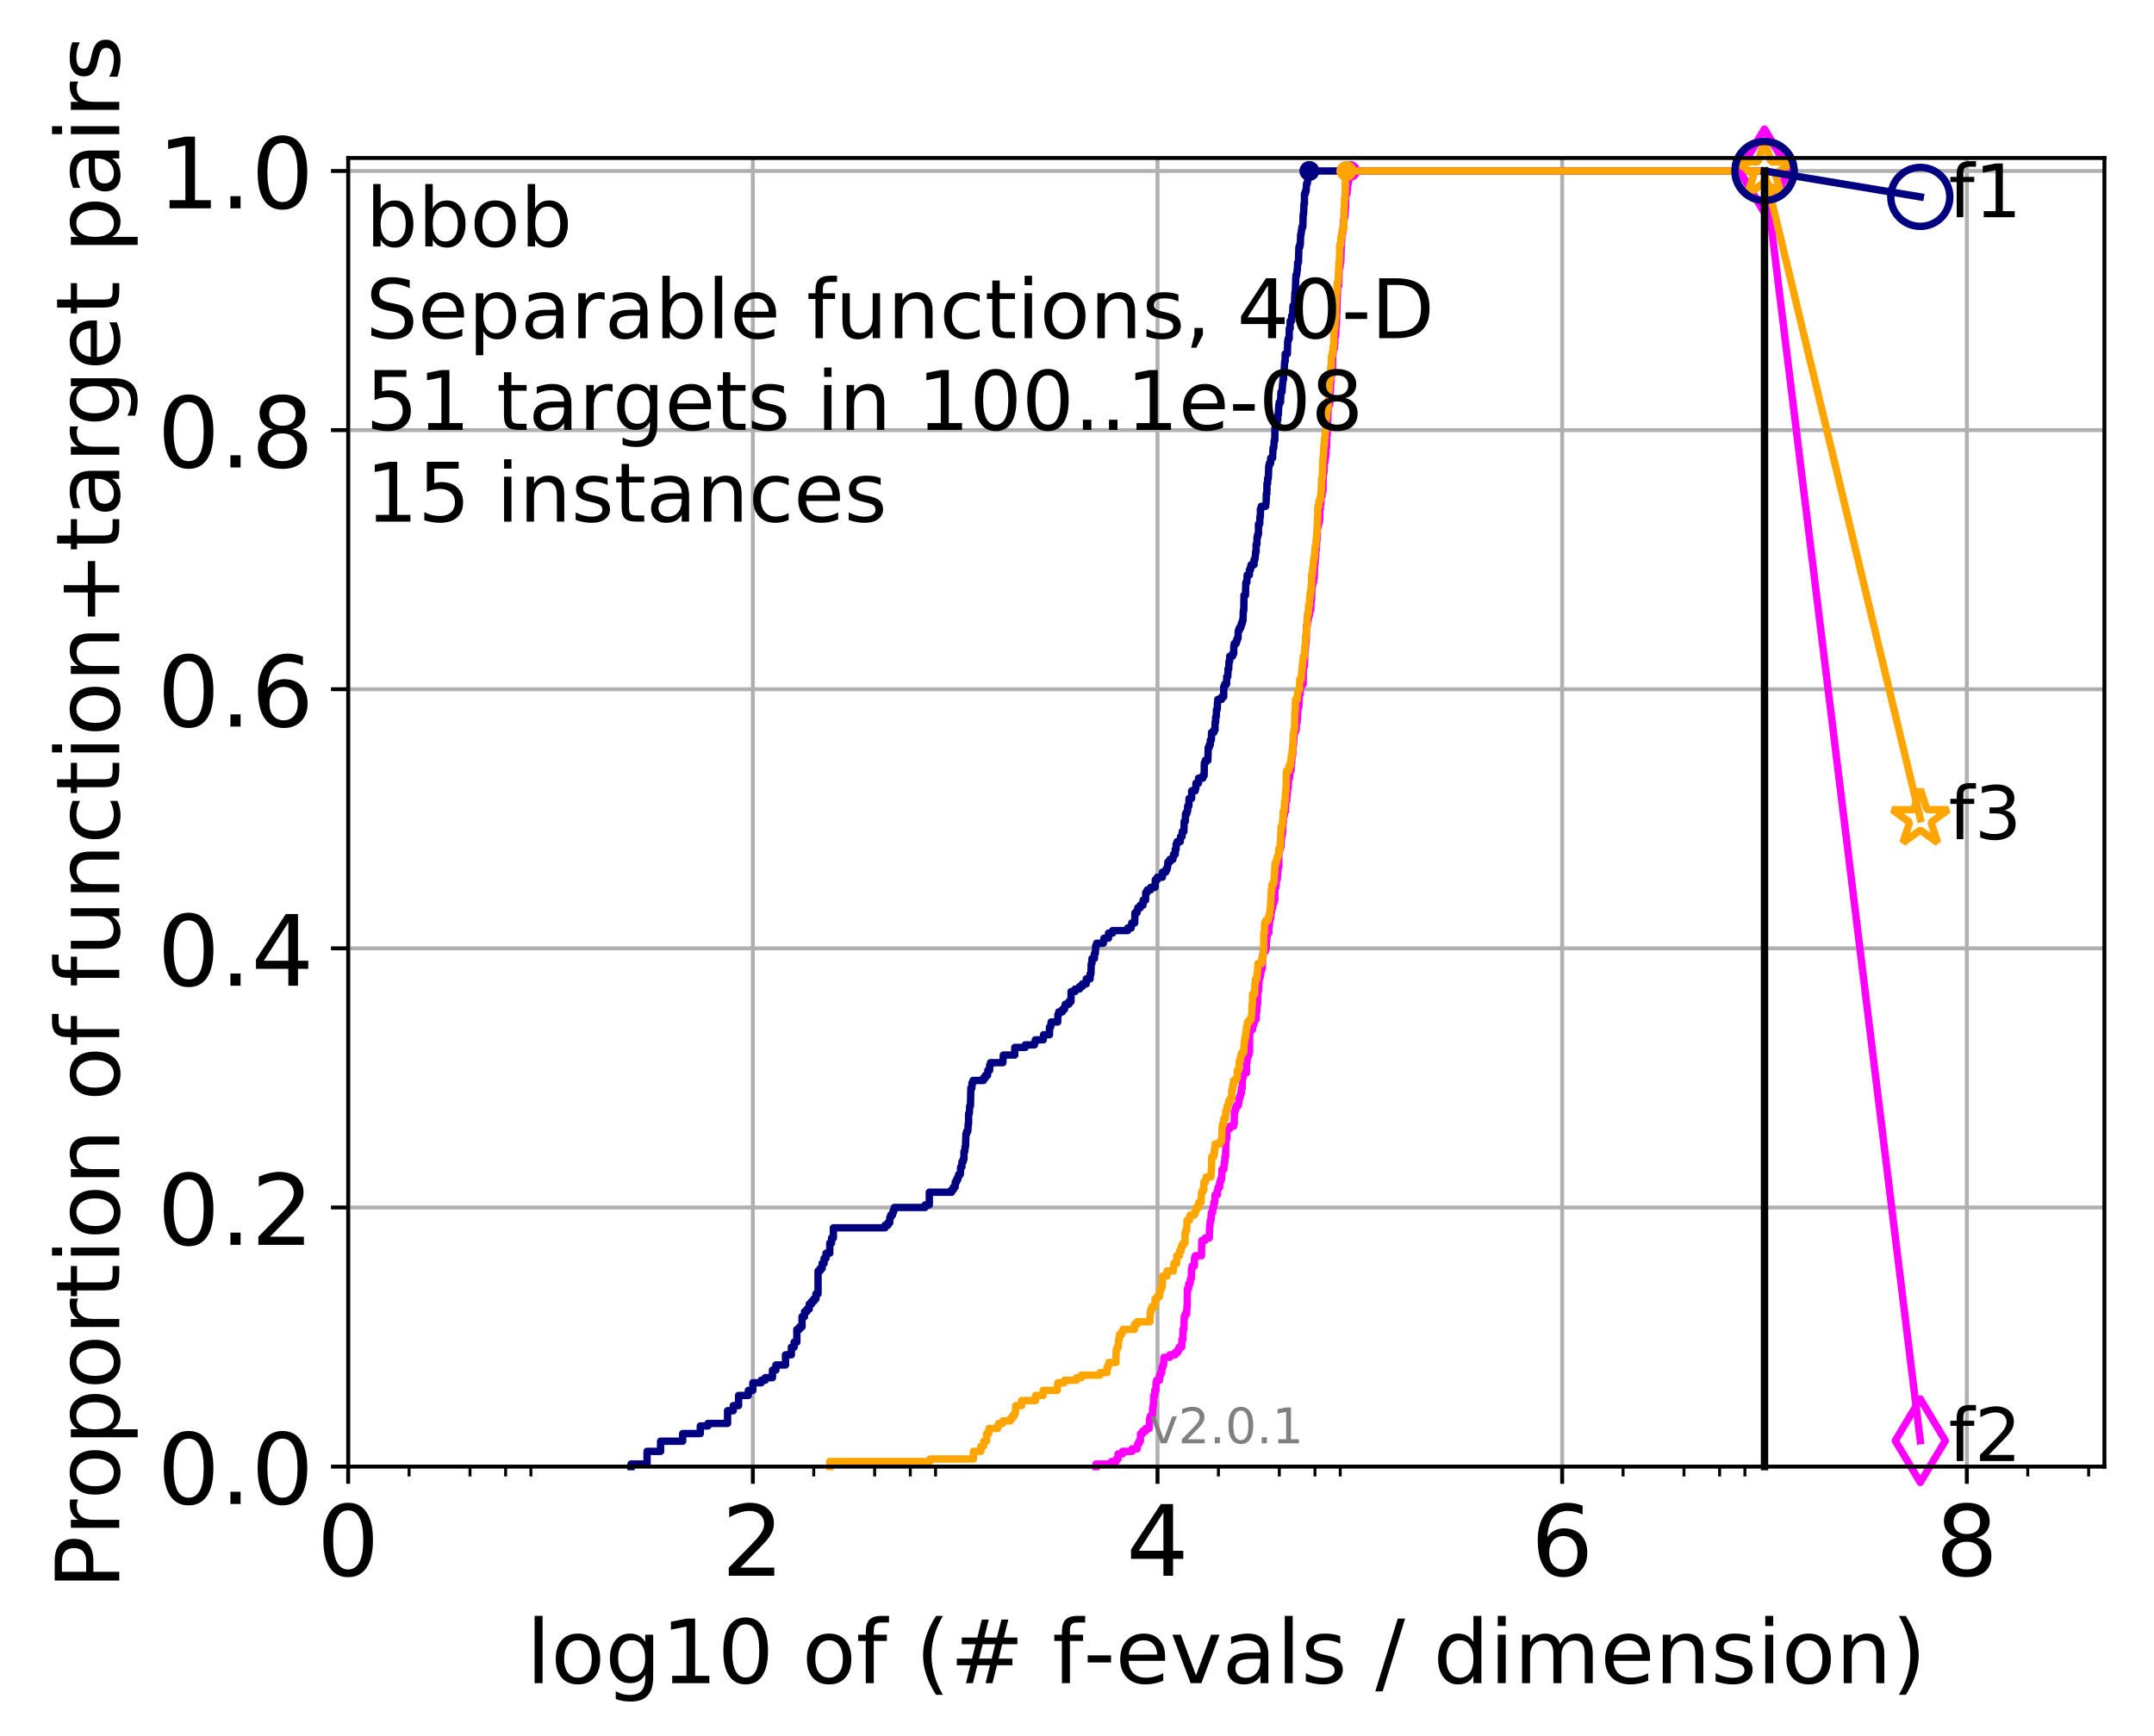 <?xml version="1.0" encoding="utf-8" standalone="no"?>
<!DOCTYPE svg PUBLIC "-//W3C//DTD SVG 1.1//EN"
  "http://www.w3.org/Graphics/SVG/1.1/DTD/svg11.dtd">
<!-- Created with matplotlib (http://matplotlib.org/) -->
<svg height="353pt" version="1.1" viewBox="0 0 438 353" width="438pt" xmlns="http://www.w3.org/2000/svg" xmlns:xlink="http://www.w3.org/1999/xlink">
 <defs>
  <style type="text/css">
*{stroke-linecap:butt;stroke-linejoin:round;}
  </style>
 </defs>
 <g id="figure_1">
  <g id="patch_1">
   <path d="M 0 353.222 
L 438.62 353.222 
L 438.62 0 
L 0 0 
z
" style="fill:#ffffff;"/>
  </g>
  <g id="axes_1">
   <g id="patch_2">
    <path d="M 70.8 298.245 
L 427.92 298.245 
L 427.92 32.133 
L 70.8 32.133 
z
" style="fill:#ffffff;"/>
   </g>
   <g id="matplotlib.axis_1">
    <g id="xtick_1">
     <g id="line2d_1">
      <path clip-path="url(#p8d358830ed)" d="M 70.8 298.245 
L 70.8 32.133 
" style="fill:none;stroke:#b0b0b0;stroke-linecap:square;stroke-width:0.8;"/>
     </g>
     <g id="line2d_2">
      <defs>
       <path d="M 0 0 
L 0 3.5 
" id="m97df2d00cc" style="stroke:#000000;stroke-width:0.8;"/>
      </defs>
      <g>
       <use style="stroke:#000000;stroke-width:0.8;" x="70.8" xlink:href="#m97df2d00cc" y="298.245"/>
      </g>
     </g>
     <g id="text_1">
      <!-- 0 -->
      <defs>
       <path d="M 31.781 66.406 
Q 24.172 66.406 20.328 58.906 
Q 16.5 51.422 16.5 36.375 
Q 16.5 21.391 20.328 13.891 
Q 24.172 6.391 31.781 6.391 
Q 39.453 6.391 43.281 13.891 
Q 47.125 21.391 47.125 36.375 
Q 47.125 51.422 43.281 58.906 
Q 39.453 66.406 31.781 66.406 
M 31.781 74.219 
Q 44.047 74.219 50.516 64.516 
Q 56.984 54.828 56.984 36.375 
Q 56.984 17.969 50.516 8.266 
Q 44.047 -1.422 31.781 -1.422 
Q 19.531 -1.422 13.062 8.266 
Q 6.594 17.969 6.594 36.375 
Q 6.594 54.828 13.062 64.516 
Q 19.531 74.219 31.781 74.219 
" id="DejaVuSans-30"/>
      </defs>
      <g transform="translate(64.438 320.442)scale(0.2 -0.2)">
       <use xlink:href="#DejaVuSans-30"/>
      </g>
     </g>
    </g>
    <g id="xtick_2">
     <g id="line2d_3">
      <path clip-path="url(#p8d358830ed)" d="M 153.086 298.245 
L 153.086 32.133 
" style="fill:none;stroke:#b0b0b0;stroke-linecap:square;stroke-width:0.8;"/>
     </g>
     <g id="line2d_4">
      <g>
       <use style="stroke:#000000;stroke-width:0.8;" x="153.086" xlink:href="#m97df2d00cc" y="298.245"/>
      </g>
     </g>
     <g id="text_2">
      <!-- 2 -->
      <defs>
       <path d="M 19.188 8.297 
L 53.609 8.297 
L 53.609 0 
L 7.328 0 
L 7.328 8.297 
Q 12.938 14.109 22.625 23.891 
Q 32.328 33.688 34.812 36.531 
Q 39.547 41.844 41.422 45.531 
Q 43.312 49.219 43.312 52.781 
Q 43.312 58.594 39.234 62.25 
Q 35.156 65.922 28.609 65.922 
Q 23.969 65.922 18.812 64.312 
Q 13.672 62.703 7.812 59.422 
L 7.812 69.391 
Q 13.766 71.781 18.938 73 
Q 24.125 74.219 28.422 74.219 
Q 39.75 74.219 46.484 68.547 
Q 53.219 62.891 53.219 53.422 
Q 53.219 48.922 51.531 44.891 
Q 49.859 40.875 45.406 35.406 
Q 44.188 33.984 37.641 27.219 
Q 31.109 20.453 19.188 8.297 
" id="DejaVuSans-32"/>
      </defs>
      <g transform="translate(146.723 320.442)scale(0.2 -0.2)">
       <use xlink:href="#DejaVuSans-32"/>
      </g>
     </g>
    </g>
    <g id="xtick_3">
     <g id="line2d_5">
      <path clip-path="url(#p8d358830ed)" d="M 235.371 298.245 
L 235.371 32.133 
" style="fill:none;stroke:#b0b0b0;stroke-linecap:square;stroke-width:0.8;"/>
     </g>
     <g id="line2d_6">
      <g>
       <use style="stroke:#000000;stroke-width:0.8;" x="235.371" xlink:href="#m97df2d00cc" y="298.245"/>
      </g>
     </g>
     <g id="text_3">
      <!-- 4 -->
      <defs>
       <path d="M 37.797 64.312 
L 12.891 25.391 
L 37.797 25.391 
z
M 35.203 72.906 
L 47.609 72.906 
L 47.609 25.391 
L 58.016 25.391 
L 58.016 17.188 
L 47.609 17.188 
L 47.609 0 
L 37.797 0 
L 37.797 17.188 
L 4.891 17.188 
L 4.891 26.703 
z
" id="DejaVuSans-34"/>
      </defs>
      <g transform="translate(229.009 320.442)scale(0.2 -0.2)">
       <use xlink:href="#DejaVuSans-34"/>
      </g>
     </g>
    </g>
    <g id="xtick_4">
     <g id="line2d_7">
      <path clip-path="url(#p8d358830ed)" d="M 317.657 298.245 
L 317.657 32.133 
" style="fill:none;stroke:#b0b0b0;stroke-linecap:square;stroke-width:0.8;"/>
     </g>
     <g id="line2d_8">
      <g>
       <use style="stroke:#000000;stroke-width:0.8;" x="317.657" xlink:href="#m97df2d00cc" y="298.245"/>
      </g>
     </g>
     <g id="text_4">
      <!-- 6 -->
      <defs>
       <path d="M 33.016 40.375 
Q 26.375 40.375 22.484 35.828 
Q 18.609 31.297 18.609 23.391 
Q 18.609 15.531 22.484 10.953 
Q 26.375 6.391 33.016 6.391 
Q 39.656 6.391 43.531 10.953 
Q 47.406 15.531 47.406 23.391 
Q 47.406 31.297 43.531 35.828 
Q 39.656 40.375 33.016 40.375 
M 52.594 71.297 
L 52.594 62.312 
Q 48.875 64.062 45.094 64.984 
Q 41.312 65.922 37.594 65.922 
Q 27.828 65.922 22.672 59.328 
Q 17.531 52.734 16.797 39.406 
Q 19.672 43.656 24.016 45.922 
Q 28.375 48.188 33.594 48.188 
Q 44.578 48.188 50.953 41.516 
Q 57.328 34.859 57.328 23.391 
Q 57.328 12.156 50.688 5.359 
Q 44.047 -1.422 33.016 -1.422 
Q 20.359 -1.422 13.672 8.266 
Q 6.984 17.969 6.984 36.375 
Q 6.984 53.656 15.188 63.938 
Q 23.391 74.219 37.203 74.219 
Q 40.922 74.219 44.703 73.484 
Q 48.484 72.75 52.594 71.297 
" id="DejaVuSans-36"/>
      </defs>
      <g transform="translate(311.295 320.442)scale(0.2 -0.2)">
       <use xlink:href="#DejaVuSans-36"/>
      </g>
     </g>
    </g>
    <g id="xtick_5">
     <g id="line2d_9">
      <path clip-path="url(#p8d358830ed)" d="M 399.943 298.245 
L 399.943 32.133 
" style="fill:none;stroke:#b0b0b0;stroke-linecap:square;stroke-width:0.8;"/>
     </g>
     <g id="line2d_10">
      <g>
       <use style="stroke:#000000;stroke-width:0.8;" x="399.943" xlink:href="#m97df2d00cc" y="298.245"/>
      </g>
     </g>
     <g id="text_5">
      <!-- 8 -->
      <defs>
       <path d="M 31.781 34.625 
Q 24.75 34.625 20.719 30.859 
Q 16.703 27.094 16.703 20.516 
Q 16.703 13.922 20.719 10.156 
Q 24.75 6.391 31.781 6.391 
Q 38.812 6.391 42.859 10.172 
Q 46.922 13.969 46.922 20.516 
Q 46.922 27.094 42.891 30.859 
Q 38.875 34.625 31.781 34.625 
M 21.922 38.812 
Q 15.578 40.375 12.031 44.719 
Q 8.5 49.078 8.5 55.328 
Q 8.5 64.062 14.719 69.141 
Q 20.953 74.219 31.781 74.219 
Q 42.672 74.219 48.875 69.141 
Q 55.078 64.062 55.078 55.328 
Q 55.078 49.078 51.531 44.719 
Q 48 40.375 41.703 38.812 
Q 48.828 37.156 52.797 32.312 
Q 56.781 27.484 56.781 20.516 
Q 56.781 9.906 50.312 4.234 
Q 43.844 -1.422 31.781 -1.422 
Q 19.734 -1.422 13.25 4.234 
Q 6.781 9.906 6.781 20.516 
Q 6.781 27.484 10.781 32.312 
Q 14.797 37.156 21.922 38.812 
M 18.312 54.391 
Q 18.312 48.734 21.844 45.562 
Q 25.391 42.391 31.781 42.391 
Q 38.141 42.391 41.719 45.562 
Q 45.312 48.734 45.312 54.391 
Q 45.312 60.062 41.719 63.234 
Q 38.141 66.406 31.781 66.406 
Q 25.391 66.406 21.844 63.234 
Q 18.312 60.062 18.312 54.391 
" id="DejaVuSans-38"/>
      </defs>
      <g transform="translate(393.58 320.442)scale(0.2 -0.2)">
       <use xlink:href="#DejaVuSans-38"/>
      </g>
     </g>
    </g>
    <g id="xtick_6">
     <g id="line2d_11">
      <defs>
       <path d="M 0 0 
L 0 2 
" id="m97ff8da20e" style="stroke:#000000;stroke-width:0.6;"/>
      </defs>
      <g>
       <use style="stroke:#000000;stroke-width:0.6;" x="83.185" xlink:href="#m97ff8da20e" y="298.245"/>
      </g>
     </g>
    </g>
    <g id="xtick_7">
     <g id="line2d_12">
      <g>
       <use style="stroke:#000000;stroke-width:0.6;" x="95.57" xlink:href="#m97ff8da20e" y="298.245"/>
      </g>
     </g>
    </g>
    <g id="xtick_8">
     <g id="line2d_13">
      <g>
       <use style="stroke:#000000;stroke-width:0.6;" x="102.815" xlink:href="#m97ff8da20e" y="298.245"/>
      </g>
     </g>
    </g>
    <g id="xtick_9">
     <g id="line2d_14">
      <g>
       <use style="stroke:#000000;stroke-width:0.6;" x="107.956" xlink:href="#m97ff8da20e" y="298.245"/>
      </g>
     </g>
    </g>
    <g id="xtick_10">
     <g id="line2d_15">
      <g>
       <use style="stroke:#000000;stroke-width:0.6;" x="165.471" xlink:href="#m97ff8da20e" y="298.245"/>
      </g>
     </g>
    </g>
    <g id="xtick_11">
     <g id="line2d_16">
      <g>
       <use style="stroke:#000000;stroke-width:0.6;" x="177.856" xlink:href="#m97ff8da20e" y="298.245"/>
      </g>
     </g>
    </g>
    <g id="xtick_12">
     <g id="line2d_17">
      <g>
       <use style="stroke:#000000;stroke-width:0.6;" x="185.101" xlink:href="#m97ff8da20e" y="298.245"/>
      </g>
     </g>
    </g>
    <g id="xtick_13">
     <g id="line2d_18">
      <g>
       <use style="stroke:#000000;stroke-width:0.6;" x="190.241" xlink:href="#m97ff8da20e" y="298.245"/>
      </g>
     </g>
    </g>
    <g id="xtick_14">
     <g id="line2d_19">
      <g>
       <use style="stroke:#000000;stroke-width:0.6;" x="247.757" xlink:href="#m97ff8da20e" y="298.245"/>
      </g>
     </g>
    </g>
    <g id="xtick_15">
     <g id="line2d_20">
      <g>
       <use style="stroke:#000000;stroke-width:0.6;" x="260.142" xlink:href="#m97ff8da20e" y="298.245"/>
      </g>
     </g>
    </g>
    <g id="xtick_16">
     <g id="line2d_21">
      <g>
       <use style="stroke:#000000;stroke-width:0.6;" x="267.387" xlink:href="#m97ff8da20e" y="298.245"/>
      </g>
     </g>
    </g>
    <g id="xtick_17">
     <g id="line2d_22">
      <g>
       <use style="stroke:#000000;stroke-width:0.6;" x="272.527" xlink:href="#m97ff8da20e" y="298.245"/>
      </g>
     </g>
    </g>
    <g id="xtick_18">
     <g id="line2d_23">
      <g>
       <use style="stroke:#000000;stroke-width:0.6;" x="330.042" xlink:href="#m97ff8da20e" y="298.245"/>
      </g>
     </g>
    </g>
    <g id="xtick_19">
     <g id="line2d_24">
      <g>
       <use style="stroke:#000000;stroke-width:0.6;" x="342.428" xlink:href="#m97ff8da20e" y="298.245"/>
      </g>
     </g>
    </g>
    <g id="xtick_20">
     <g id="line2d_25">
      <g>
       <use style="stroke:#000000;stroke-width:0.6;" x="349.673" xlink:href="#m97ff8da20e" y="298.245"/>
      </g>
     </g>
    </g>
    <g id="xtick_21">
     <g id="line2d_26">
      <g>
       <use style="stroke:#000000;stroke-width:0.6;" x="354.813" xlink:href="#m97ff8da20e" y="298.245"/>
      </g>
     </g>
    </g>
    <g id="xtick_22">
     <g id="line2d_27">
      <g>
       <use style="stroke:#000000;stroke-width:0.6;" x="412.328" xlink:href="#m97ff8da20e" y="298.245"/>
      </g>
     </g>
    </g>
    <g id="xtick_23">
     <g id="line2d_28">
      <g>
       <use style="stroke:#000000;stroke-width:0.6;" x="424.713" xlink:href="#m97ff8da20e" y="298.245"/>
      </g>
     </g>
    </g>
    <g id="text_6">
     <!-- log10 of (# f-evals / dimension) -->
     <defs>
      <path d="M 9.422 75.984 
L 18.406 75.984 
L 18.406 0 
L 9.422 0 
z
" id="DejaVuSans-6c"/>
      <path d="M 30.609 48.391 
Q 23.391 48.391 19.188 42.75 
Q 14.984 37.109 14.984 27.297 
Q 14.984 17.484 19.156 11.844 
Q 23.344 6.203 30.609 6.203 
Q 37.797 6.203 41.984 11.859 
Q 46.188 17.531 46.188 27.297 
Q 46.188 37.016 41.984 42.703 
Q 37.797 48.391 30.609 48.391 
M 30.609 56 
Q 42.328 56 49.016 48.375 
Q 55.719 40.766 55.719 27.297 
Q 55.719 13.875 49.016 6.219 
Q 42.328 -1.422 30.609 -1.422 
Q 18.844 -1.422 12.172 6.219 
Q 5.516 13.875 5.516 27.297 
Q 5.516 40.766 12.172 48.375 
Q 18.844 56 30.609 56 
" id="DejaVuSans-6f"/>
      <path d="M 45.406 27.984 
Q 45.406 37.75 41.375 43.109 
Q 37.359 48.484 30.078 48.484 
Q 22.859 48.484 18.828 43.109 
Q 14.797 37.75 14.797 27.984 
Q 14.797 18.266 18.828 12.891 
Q 22.859 7.516 30.078 7.516 
Q 37.359 7.516 41.375 12.891 
Q 45.406 18.266 45.406 27.984 
M 54.391 6.781 
Q 54.391 -7.172 48.188 -13.984 
Q 42 -20.797 29.203 -20.797 
Q 24.469 -20.797 20.266 -20.094 
Q 16.062 -19.391 12.109 -17.922 
L 12.109 -9.188 
Q 16.062 -11.328 19.922 -12.344 
Q 23.781 -13.375 27.781 -13.375 
Q 36.625 -13.375 41.016 -8.766 
Q 45.406 -4.156 45.406 5.172 
L 45.406 9.625 
Q 42.625 4.781 38.281 2.391 
Q 33.938 0 27.875 0 
Q 17.828 0 11.672 7.656 
Q 5.516 15.328 5.516 27.984 
Q 5.516 40.672 11.672 48.328 
Q 17.828 56 27.875 56 
Q 33.938 56 38.281 53.609 
Q 42.625 51.219 45.406 46.391 
L 45.406 54.688 
L 54.391 54.688 
z
" id="DejaVuSans-67"/>
      <path d="M 12.406 8.297 
L 28.516 8.297 
L 28.516 63.922 
L 10.984 60.406 
L 10.984 69.391 
L 28.422 72.906 
L 38.281 72.906 
L 38.281 8.297 
L 54.391 8.297 
L 54.391 0 
L 12.406 0 
z
" id="DejaVuSans-31"/>
      <path id="DejaVuSans-20"/>
      <path d="M 37.109 75.984 
L 37.109 68.5 
L 28.516 68.5 
Q 23.688 68.5 21.797 66.547 
Q 19.922 64.594 19.922 59.516 
L 19.922 54.688 
L 34.719 54.688 
L 34.719 47.703 
L 19.922 47.703 
L 19.922 0 
L 10.891 0 
L 10.891 47.703 
L 2.297 47.703 
L 2.297 54.688 
L 10.891 54.688 
L 10.891 58.5 
Q 10.891 67.625 15.141 71.797 
Q 19.391 75.984 28.609 75.984 
z
" id="DejaVuSans-66"/>
      <path d="M 31 75.875 
Q 24.469 64.656 21.281 53.656 
Q 18.109 42.672 18.109 31.391 
Q 18.109 20.125 21.312 9.062 
Q 24.516 -2 31 -13.188 
L 23.188 -13.188 
Q 15.875 -1.703 12.234 9.375 
Q 8.594 20.453 8.594 31.391 
Q 8.594 42.281 12.203 53.312 
Q 15.828 64.359 23.188 75.875 
z
" id="DejaVuSans-28"/>
      <path d="M 51.125 44 
L 36.922 44 
L 32.812 27.688 
L 47.125 27.688 
z
M 43.797 71.781 
L 38.719 51.516 
L 52.984 51.516 
L 58.109 71.781 
L 65.922 71.781 
L 60.891 51.516 
L 76.125 51.516 
L 76.125 44 
L 58.984 44 
L 54.984 27.688 
L 70.516 27.688 
L 70.516 20.219 
L 53.078 20.219 
L 48 0 
L 40.188 0 
L 45.219 20.219 
L 30.906 20.219 
L 25.875 0 
L 18.016 0 
L 23.094 20.219 
L 7.719 20.219 
L 7.719 27.688 
L 24.906 27.688 
L 29 44 
L 13.281 44 
L 13.281 51.516 
L 30.906 51.516 
L 35.891 71.781 
z
" id="DejaVuSans-23"/>
      <path d="M 4.891 31.391 
L 31.203 31.391 
L 31.203 23.391 
L 4.891 23.391 
z
" id="DejaVuSans-2d"/>
      <path d="M 56.203 29.594 
L 56.203 25.203 
L 14.891 25.203 
Q 15.484 15.922 20.484 11.062 
Q 25.484 6.203 34.422 6.203 
Q 39.594 6.203 44.453 7.469 
Q 49.312 8.734 54.109 11.281 
L 54.109 2.781 
Q 49.266 0.734 44.188 -0.344 
Q 39.109 -1.422 33.891 -1.422 
Q 20.797 -1.422 13.156 6.188 
Q 5.516 13.812 5.516 26.812 
Q 5.516 40.234 12.766 48.109 
Q 20.016 56 32.328 56 
Q 43.359 56 49.781 48.891 
Q 56.203 41.797 56.203 29.594 
M 47.219 32.234 
Q 47.125 39.594 43.094 43.984 
Q 39.062 48.391 32.422 48.391 
Q 24.906 48.391 20.391 44.141 
Q 15.875 39.891 15.188 32.172 
z
" id="DejaVuSans-65"/>
      <path d="M 2.984 54.688 
L 12.5 54.688 
L 29.594 8.797 
L 46.688 54.688 
L 56.203 54.688 
L 35.688 0 
L 23.484 0 
z
" id="DejaVuSans-76"/>
      <path d="M 34.281 27.484 
Q 23.391 27.484 19.188 25 
Q 14.984 22.516 14.984 16.5 
Q 14.984 11.719 18.141 8.906 
Q 21.297 6.109 26.703 6.109 
Q 34.188 6.109 38.703 11.406 
Q 43.219 16.703 43.219 25.484 
L 43.219 27.484 
z
M 52.203 31.203 
L 52.203 0 
L 43.219 0 
L 43.219 8.297 
Q 40.141 3.328 35.547 0.953 
Q 30.953 -1.422 24.312 -1.422 
Q 15.922 -1.422 10.953 3.297 
Q 6 8.016 6 15.922 
Q 6 25.141 12.172 29.828 
Q 18.359 34.516 30.609 34.516 
L 43.219 34.516 
L 43.219 35.406 
Q 43.219 41.609 39.141 45 
Q 35.062 48.391 27.688 48.391 
Q 23 48.391 18.547 47.266 
Q 14.109 46.141 10.016 43.891 
L 10.016 52.203 
Q 14.938 54.109 19.578 55.047 
Q 24.219 56 28.609 56 
Q 40.484 56 46.344 49.844 
Q 52.203 43.703 52.203 31.203 
" id="DejaVuSans-61"/>
      <path d="M 44.281 53.078 
L 44.281 44.578 
Q 40.484 46.531 36.375 47.5 
Q 32.281 48.484 27.875 48.484 
Q 21.188 48.484 17.844 46.438 
Q 14.5 44.391 14.5 40.281 
Q 14.5 37.156 16.891 35.375 
Q 19.281 33.594 26.516 31.984 
L 29.594 31.297 
Q 39.156 29.25 43.188 25.516 
Q 47.219 21.781 47.219 15.094 
Q 47.219 7.469 41.188 3.016 
Q 35.156 -1.422 24.609 -1.422 
Q 20.219 -1.422 15.453 -0.562 
Q 10.688 0.297 5.422 2 
L 5.422 11.281 
Q 10.406 8.688 15.234 7.391 
Q 20.062 6.109 24.812 6.109 
Q 31.156 6.109 34.562 8.281 
Q 37.984 10.453 37.984 14.406 
Q 37.984 18.062 35.516 20.016 
Q 33.062 21.969 24.703 23.781 
L 21.578 24.516 
Q 13.234 26.266 9.516 29.906 
Q 5.812 33.547 5.812 39.891 
Q 5.812 47.609 11.281 51.797 
Q 16.75 56 26.812 56 
Q 31.781 56 36.172 55.266 
Q 40.578 54.547 44.281 53.078 
" id="DejaVuSans-73"/>
      <path d="M 25.391 72.906 
L 33.688 72.906 
L 8.297 -9.281 
L 0 -9.281 
z
" id="DejaVuSans-2f"/>
      <path d="M 45.406 46.391 
L 45.406 75.984 
L 54.391 75.984 
L 54.391 0 
L 45.406 0 
L 45.406 8.203 
Q 42.578 3.328 38.25 0.953 
Q 33.938 -1.422 27.875 -1.422 
Q 17.969 -1.422 11.734 6.484 
Q 5.516 14.406 5.516 27.297 
Q 5.516 40.188 11.734 48.094 
Q 17.969 56 27.875 56 
Q 33.938 56 38.25 53.625 
Q 42.578 51.266 45.406 46.391 
M 14.797 27.297 
Q 14.797 17.391 18.875 11.75 
Q 22.953 6.109 30.078 6.109 
Q 37.203 6.109 41.297 11.75 
Q 45.406 17.391 45.406 27.297 
Q 45.406 37.203 41.297 42.844 
Q 37.203 48.484 30.078 48.484 
Q 22.953 48.484 18.875 42.844 
Q 14.797 37.203 14.797 27.297 
" id="DejaVuSans-64"/>
      <path d="M 9.422 54.688 
L 18.406 54.688 
L 18.406 0 
L 9.422 0 
z
M 9.422 75.984 
L 18.406 75.984 
L 18.406 64.594 
L 9.422 64.594 
z
" id="DejaVuSans-69"/>
      <path d="M 52 44.188 
Q 55.375 50.25 60.062 53.125 
Q 64.75 56 71.094 56 
Q 79.641 56 84.281 50.016 
Q 88.922 44.047 88.922 33.016 
L 88.922 0 
L 79.891 0 
L 79.891 32.719 
Q 79.891 40.578 77.094 44.375 
Q 74.312 48.188 68.609 48.188 
Q 61.625 48.188 57.562 43.547 
Q 53.516 38.922 53.516 30.906 
L 53.516 0 
L 44.484 0 
L 44.484 32.719 
Q 44.484 40.625 41.703 44.406 
Q 38.922 48.188 33.109 48.188 
Q 26.219 48.188 22.156 43.531 
Q 18.109 38.875 18.109 30.906 
L 18.109 0 
L 9.078 0 
L 9.078 54.688 
L 18.109 54.688 
L 18.109 46.188 
Q 21.188 51.219 25.484 53.609 
Q 29.781 56 35.688 56 
Q 41.656 56 45.828 52.969 
Q 50 49.953 52 44.188 
" id="DejaVuSans-6d"/>
      <path d="M 54.891 33.016 
L 54.891 0 
L 45.906 0 
L 45.906 32.719 
Q 45.906 40.484 42.875 44.328 
Q 39.844 48.188 33.797 48.188 
Q 26.516 48.188 22.312 43.547 
Q 18.109 38.922 18.109 30.906 
L 18.109 0 
L 9.078 0 
L 9.078 54.688 
L 18.109 54.688 
L 18.109 46.188 
Q 21.344 51.125 25.703 53.562 
Q 30.078 56 35.797 56 
Q 45.219 56 50.047 50.172 
Q 54.891 44.344 54.891 33.016 
" id="DejaVuSans-6e"/>
      <path d="M 8.016 75.875 
L 15.828 75.875 
Q 23.141 64.359 26.781 53.312 
Q 30.422 42.281 30.422 31.391 
Q 30.422 20.453 26.781 9.375 
Q 23.141 -1.703 15.828 -13.188 
L 8.016 -13.188 
Q 14.5 -2 17.703 9.062 
Q 20.906 20.125 20.906 31.391 
Q 20.906 42.672 17.703 53.656 
Q 14.5 64.656 8.016 75.875 
" id="DejaVuSans-29"/>
     </defs>
     <g transform="translate(107.015 342.279)scale(0.18 -0.18)">
      <use xlink:href="#DejaVuSans-6c"/>
      <use x="27.783" xlink:href="#DejaVuSans-6f"/>
      <use x="88.965" xlink:href="#DejaVuSans-67"/>
      <use x="152.441" xlink:href="#DejaVuSans-31"/>
      <use x="216.064" xlink:href="#DejaVuSans-30"/>
      <use x="279.688" xlink:href="#DejaVuSans-20"/>
      <use x="311.475" xlink:href="#DejaVuSans-6f"/>
      <use x="372.656" xlink:href="#DejaVuSans-66"/>
      <use x="407.861" xlink:href="#DejaVuSans-20"/>
      <use x="439.648" xlink:href="#DejaVuSans-28"/>
      <use x="478.662" xlink:href="#DejaVuSans-23"/>
      <use x="562.451" xlink:href="#DejaVuSans-20"/>
      <use x="594.238" xlink:href="#DejaVuSans-66"/>
      <use x="629.365" xlink:href="#DejaVuSans-2d"/>
      <use x="665.449" xlink:href="#DejaVuSans-65"/>
      <use x="726.973" xlink:href="#DejaVuSans-76"/>
      <use x="786.152" xlink:href="#DejaVuSans-61"/>
      <use x="847.432" xlink:href="#DejaVuSans-6c"/>
      <use x="875.215" xlink:href="#DejaVuSans-73"/>
      <use x="927.314" xlink:href="#DejaVuSans-20"/>
      <use x="959.102" xlink:href="#DejaVuSans-2f"/>
      <use x="992.793" xlink:href="#DejaVuSans-20"/>
      <use x="1024.58" xlink:href="#DejaVuSans-64"/>
      <use x="1088.057" xlink:href="#DejaVuSans-69"/>
      <use x="1115.84" xlink:href="#DejaVuSans-6d"/>
      <use x="1213.252" xlink:href="#DejaVuSans-65"/>
      <use x="1274.775" xlink:href="#DejaVuSans-6e"/>
      <use x="1338.154" xlink:href="#DejaVuSans-73"/>
      <use x="1390.254" xlink:href="#DejaVuSans-69"/>
      <use x="1418.037" xlink:href="#DejaVuSans-6f"/>
      <use x="1479.219" xlink:href="#DejaVuSans-6e"/>
      <use x="1542.598" xlink:href="#DejaVuSans-29"/>
     </g>
    </g>
   </g>
   <g id="matplotlib.axis_2">
    <g id="ytick_1">
     <g id="line2d_29">
      <path clip-path="url(#p8d358830ed)" d="M 70.8 298.245 
L 427.92 298.245 
" style="fill:none;stroke:#b0b0b0;stroke-linecap:square;stroke-width:0.8;"/>
     </g>
     <g id="line2d_30">
      <defs>
       <path d="M 0 0 
L -3.5 0 
" id="mbf8fe014c9" style="stroke:#000000;stroke-width:0.8;"/>
      </defs>
      <g>
       <use style="stroke:#000000;stroke-width:0.8;" x="70.8" xlink:href="#mbf8fe014c9" y="298.245"/>
      </g>
     </g>
     <g id="text_7">
      <!-- 0.0 -->
      <defs>
       <path d="M 10.688 12.406 
L 21 12.406 
L 21 0 
L 10.688 0 
z
" id="DejaVuSans-2e"/>
      </defs>
      <g transform="translate(31.994 305.844)scale(0.2 -0.2)">
       <use xlink:href="#DejaVuSans-30"/>
       <use x="63.623" xlink:href="#DejaVuSans-2e"/>
       <use x="95.41" xlink:href="#DejaVuSans-30"/>
      </g>
     </g>
    </g>
    <g id="ytick_2">
     <g id="line2d_31">
      <path clip-path="url(#p8d358830ed)" d="M 70.8 245.55 
L 427.92 245.55 
" style="fill:none;stroke:#b0b0b0;stroke-linecap:square;stroke-width:0.8;"/>
     </g>
     <g id="line2d_32">
      <g>
       <use style="stroke:#000000;stroke-width:0.8;" x="70.8" xlink:href="#mbf8fe014c9" y="245.55"/>
      </g>
     </g>
     <g id="text_8">
      <!-- 0.2 -->
      <g transform="translate(31.994 253.148)scale(0.2 -0.2)">
       <use xlink:href="#DejaVuSans-30"/>
       <use x="63.623" xlink:href="#DejaVuSans-2e"/>
       <use x="95.41" xlink:href="#DejaVuSans-32"/>
      </g>
     </g>
    </g>
    <g id="ytick_3">
     <g id="line2d_33">
      <path clip-path="url(#p8d358830ed)" d="M 70.8 192.854 
L 427.92 192.854 
" style="fill:none;stroke:#b0b0b0;stroke-linecap:square;stroke-width:0.8;"/>
     </g>
     <g id="line2d_34">
      <g>
       <use style="stroke:#000000;stroke-width:0.8;" x="70.8" xlink:href="#mbf8fe014c9" y="192.854"/>
      </g>
     </g>
     <g id="text_9">
      <!-- 0.4 -->
      <g transform="translate(31.994 200.453)scale(0.2 -0.2)">
       <use xlink:href="#DejaVuSans-30"/>
       <use x="63.623" xlink:href="#DejaVuSans-2e"/>
       <use x="95.41" xlink:href="#DejaVuSans-34"/>
      </g>
     </g>
    </g>
    <g id="ytick_4">
     <g id="line2d_35">
      <path clip-path="url(#p8d358830ed)" d="M 70.8 140.159 
L 427.92 140.159 
" style="fill:none;stroke:#b0b0b0;stroke-linecap:square;stroke-width:0.8;"/>
     </g>
     <g id="line2d_36">
      <g>
       <use style="stroke:#000000;stroke-width:0.8;" x="70.8" xlink:href="#mbf8fe014c9" y="140.159"/>
      </g>
     </g>
     <g id="text_10">
      <!-- 0.6 -->
      <g transform="translate(31.994 147.757)scale(0.2 -0.2)">
       <use xlink:href="#DejaVuSans-30"/>
       <use x="63.623" xlink:href="#DejaVuSans-2e"/>
       <use x="95.41" xlink:href="#DejaVuSans-36"/>
      </g>
     </g>
    </g>
    <g id="ytick_5">
     <g id="line2d_37">
      <path clip-path="url(#p8d358830ed)" d="M 70.8 87.464 
L 427.92 87.464 
" style="fill:none;stroke:#b0b0b0;stroke-linecap:square;stroke-width:0.8;"/>
     </g>
     <g id="line2d_38">
      <g>
       <use style="stroke:#000000;stroke-width:0.8;" x="70.8" xlink:href="#mbf8fe014c9" y="87.464"/>
      </g>
     </g>
     <g id="text_11">
      <!-- 0.8 -->
      <g transform="translate(31.994 95.062)scale(0.2 -0.2)">
       <use xlink:href="#DejaVuSans-30"/>
       <use x="63.623" xlink:href="#DejaVuSans-2e"/>
       <use x="95.41" xlink:href="#DejaVuSans-38"/>
      </g>
     </g>
    </g>
    <g id="ytick_6">
     <g id="line2d_39">
      <path clip-path="url(#p8d358830ed)" d="M 70.8 34.768 
L 427.92 34.768 
" style="fill:none;stroke:#b0b0b0;stroke-linecap:square;stroke-width:0.8;"/>
     </g>
     <g id="line2d_40">
      <g>
       <use style="stroke:#000000;stroke-width:0.8;" x="70.8" xlink:href="#mbf8fe014c9" y="34.768"/>
      </g>
     </g>
     <g id="text_12">
      <!-- 1.0 -->
      <g transform="translate(31.994 42.367)scale(0.2 -0.2)">
       <use xlink:href="#DejaVuSans-31"/>
       <use x="63.623" xlink:href="#DejaVuSans-2e"/>
       <use x="95.41" xlink:href="#DejaVuSans-30"/>
      </g>
     </g>
    </g>
    <g id="text_13">
     <!-- Proportion of function+target pairs -->
     <defs>
      <path d="M 19.672 64.797 
L 19.672 37.406 
L 32.078 37.406 
Q 38.969 37.406 42.719 40.969 
Q 46.484 44.531 46.484 51.125 
Q 46.484 57.672 42.719 61.234 
Q 38.969 64.797 32.078 64.797 
z
M 9.812 72.906 
L 32.078 72.906 
Q 44.344 72.906 50.609 67.359 
Q 56.891 61.812 56.891 51.125 
Q 56.891 40.328 50.609 34.812 
Q 44.344 29.297 32.078 29.297 
L 19.672 29.297 
L 19.672 0 
L 9.812 0 
z
" id="DejaVuSans-50"/>
      <path d="M 41.109 46.297 
Q 39.594 47.172 37.812 47.578 
Q 36.031 48 33.891 48 
Q 26.266 48 22.188 43.047 
Q 18.109 38.094 18.109 28.812 
L 18.109 0 
L 9.078 0 
L 9.078 54.688 
L 18.109 54.688 
L 18.109 46.188 
Q 20.953 51.172 25.484 53.578 
Q 30.031 56 36.531 56 
Q 37.453 56 38.578 55.875 
Q 39.703 55.766 41.062 55.516 
z
" id="DejaVuSans-72"/>
      <path d="M 18.109 8.203 
L 18.109 -20.797 
L 9.078 -20.797 
L 9.078 54.688 
L 18.109 54.688 
L 18.109 46.391 
Q 20.953 51.266 25.266 53.625 
Q 29.594 56 35.594 56 
Q 45.562 56 51.781 48.094 
Q 58.016 40.188 58.016 27.297 
Q 58.016 14.406 51.781 6.484 
Q 45.562 -1.422 35.594 -1.422 
Q 29.594 -1.422 25.266 0.953 
Q 20.953 3.328 18.109 8.203 
M 48.688 27.297 
Q 48.688 37.203 44.609 42.844 
Q 40.531 48.484 33.406 48.484 
Q 26.266 48.484 22.188 42.844 
Q 18.109 37.203 18.109 27.297 
Q 18.109 17.391 22.188 11.75 
Q 26.266 6.109 33.406 6.109 
Q 40.531 6.109 44.609 11.75 
Q 48.688 17.391 48.688 27.297 
" id="DejaVuSans-70"/>
      <path d="M 18.312 70.219 
L 18.312 54.688 
L 36.812 54.688 
L 36.812 47.703 
L 18.312 47.703 
L 18.312 18.016 
Q 18.312 11.328 20.141 9.422 
Q 21.969 7.516 27.594 7.516 
L 36.812 7.516 
L 36.812 0 
L 27.594 0 
Q 17.188 0 13.234 3.875 
Q 9.281 7.766 9.281 18.016 
L 9.281 47.703 
L 2.688 47.703 
L 2.688 54.688 
L 9.281 54.688 
L 9.281 70.219 
z
" id="DejaVuSans-74"/>
      <path d="M 8.5 21.578 
L 8.5 54.688 
L 17.484 54.688 
L 17.484 21.922 
Q 17.484 14.156 20.5 10.266 
Q 23.531 6.391 29.594 6.391 
Q 36.859 6.391 41.078 11.031 
Q 45.312 15.672 45.312 23.688 
L 45.312 54.688 
L 54.297 54.688 
L 54.297 0 
L 45.312 0 
L 45.312 8.406 
Q 42.047 3.422 37.719 1 
Q 33.406 -1.422 27.688 -1.422 
Q 18.266 -1.422 13.375 4.438 
Q 8.5 10.297 8.5 21.578 
M 31.109 56 
z
" id="DejaVuSans-75"/>
      <path d="M 48.781 52.594 
L 48.781 44.188 
Q 44.969 46.297 41.141 47.344 
Q 37.312 48.391 33.406 48.391 
Q 24.656 48.391 19.812 42.844 
Q 14.984 37.312 14.984 27.297 
Q 14.984 17.281 19.812 11.734 
Q 24.656 6.203 33.406 6.203 
Q 37.312 6.203 41.141 7.25 
Q 44.969 8.297 48.781 10.406 
L 48.781 2.094 
Q 45.016 0.344 40.984 -0.531 
Q 36.969 -1.422 32.422 -1.422 
Q 20.062 -1.422 12.781 6.344 
Q 5.516 14.109 5.516 27.297 
Q 5.516 40.672 12.859 48.328 
Q 20.219 56 33.016 56 
Q 37.156 56 41.109 55.141 
Q 45.062 54.297 48.781 52.594 
" id="DejaVuSans-63"/>
      <path d="M 46 62.703 
L 46 35.5 
L 73.188 35.5 
L 73.188 27.203 
L 46 27.203 
L 46 0 
L 37.797 0 
L 37.797 27.203 
L 10.594 27.203 
L 10.594 35.5 
L 37.797 35.5 
L 37.797 62.703 
z
" id="DejaVuSans-2b"/>
     </defs>
     <g transform="translate(24.25 323.179)rotate(-90)scale(0.18 -0.18)">
      <use xlink:href="#DejaVuSans-50"/>
      <use x="60.287" xlink:href="#DejaVuSans-72"/>
      <use x="101.369" xlink:href="#DejaVuSans-6f"/>
      <use x="162.551" xlink:href="#DejaVuSans-70"/>
      <use x="226.027" xlink:href="#DejaVuSans-6f"/>
      <use x="287.209" xlink:href="#DejaVuSans-72"/>
      <use x="328.322" xlink:href="#DejaVuSans-74"/>
      <use x="367.531" xlink:href="#DejaVuSans-69"/>
      <use x="395.314" xlink:href="#DejaVuSans-6f"/>
      <use x="456.496" xlink:href="#DejaVuSans-6e"/>
      <use x="519.875" xlink:href="#DejaVuSans-20"/>
      <use x="551.662" xlink:href="#DejaVuSans-6f"/>
      <use x="612.844" xlink:href="#DejaVuSans-66"/>
      <use x="648.049" xlink:href="#DejaVuSans-20"/>
      <use x="679.836" xlink:href="#DejaVuSans-66"/>
      <use x="715.041" xlink:href="#DejaVuSans-75"/>
      <use x="778.42" xlink:href="#DejaVuSans-6e"/>
      <use x="841.799" xlink:href="#DejaVuSans-63"/>
      <use x="896.779" xlink:href="#DejaVuSans-74"/>
      <use x="935.988" xlink:href="#DejaVuSans-69"/>
      <use x="963.771" xlink:href="#DejaVuSans-6f"/>
      <use x="1024.953" xlink:href="#DejaVuSans-6e"/>
      <use x="1088.332" xlink:href="#DejaVuSans-2b"/>
      <use x="1172.121" xlink:href="#DejaVuSans-74"/>
      <use x="1211.33" xlink:href="#DejaVuSans-61"/>
      <use x="1272.609" xlink:href="#DejaVuSans-72"/>
      <use x="1313.707" xlink:href="#DejaVuSans-67"/>
      <use x="1377.184" xlink:href="#DejaVuSans-65"/>
      <use x="1438.707" xlink:href="#DejaVuSans-74"/>
      <use x="1477.916" xlink:href="#DejaVuSans-20"/>
      <use x="1509.703" xlink:href="#DejaVuSans-70"/>
      <use x="1573.18" xlink:href="#DejaVuSans-61"/>
      <use x="1634.459" xlink:href="#DejaVuSans-69"/>
      <use x="1662.242" xlink:href="#DejaVuSans-72"/>
      <use x="1703.355" xlink:href="#DejaVuSans-73"/>
     </g>
    </g>
   </g>
   <g id="line2d_41">
    <defs>
     <path d="M 0 1.5 
C 0.398 1.5 0.779 1.342 1.061 1.061 
C 1.342 0.779 1.5 0.398 1.5 0 
C 1.5 -0.398 1.342 -0.779 1.061 -1.061 
C 0.779 -1.342 0.398 -1.5 0 -1.5 
C -0.398 -1.5 -0.779 -1.342 -1.061 -1.061 
C -1.342 -0.779 -1.5 -0.398 -1.5 0 
C -1.5 0.398 -1.342 0.779 -1.061 1.061 
C -0.779 1.342 -0.398 1.5 0 1.5 
z
" id="m9116f2971a" style="stroke:#000080;"/>
    </defs>
    <g>
     <use style="fill:#000080;stroke:#000080;" x="266.253" xlink:href="#m9116f2971a" y="34.768"/>
     <use style="fill:#000080;stroke:#000080;" x="266.253" xlink:href="#m9116f2971a" y="34.768"/>
    </g>
   </g>
   <g id="line2d_42">
    <path d="M 128.315 298.245 
L 128.315 297.729 
L 131.573 297.729 
L 131.573 295.146 
L 134.327 295.146 
L 134.327 293.079 
L 138.818 293.079 
L 138.818 291.529 
L 142.403 291.529 
L 142.403 289.979 
L 143.958 289.979 
L 143.958 289.463 
L 147.945 289.463 
L 147.945 286.88 
L 149.099 286.88 
L 149.099 285.846 
L 150.182 285.846 
L 150.182 283.78 
L 152.169 283.78 
L 152.169 282.747 
L 153.086 282.747 
L 153.086 281.197 
L 154.789 281.197 
L 154.789 280.68 
L 155.583 280.68 
L 155.583 280.164 
L 157.073 280.164 
L 157.073 278.614 
L 157.774 278.614 
L 157.774 277.58 
L 159.725 277.58 
L 159.725 275.514 
L 160.917 275.514 
L 160.917 273.964 
L 161.484 273.964 
L 161.484 272.931 
L 162.034 272.931 
L 162.034 270.348 
L 162.567 270.348 
L 162.567 269.831 
L 163.085 269.831 
L 163.085 267.765 
L 163.588 267.765 
L 163.588 266.731 
L 164.078 266.731 
L 164.078 266.215 
L 164.554 266.215 
L 164.554 265.182 
L 165.019 265.182 
L 165.019 264.665 
L 165.471 264.665 
L 165.471 264.148 
L 165.912 264.148 
L 165.912 263.115 
L 166.343 263.115 
L 166.343 258.465 
L 166.763 258.465 
L 166.763 257.949 
L 167.174 257.949 
L 167.174 256.916 
L 167.576 256.916 
L 167.576 255.882 
L 167.968 255.882 
L 167.968 254.849 
L 168.729 254.849 
L 168.729 252.783 
L 169.097 252.783 
L 169.097 251.749 
L 169.458 251.749 
L 169.458 249.683 
L 179.961 249.683 
L 179.961 249.166 
L 180.547 249.166 
L 180.547 248.65 
L 180.927 248.65 
L 180.927 247.616 
L 181.114 247.616 
L 181.114 247.1 
L 181.482 247.1 
L 181.482 246.583 
L 181.664 246.583 
L 181.664 246.067 
L 181.843 246.067 
L 181.843 245.55 
L 188.109 245.55 
L 188.109 245.033 
L 188.969 245.033 
L 188.969 242.45 
L 193.499 242.45 
L 193.499 241.934 
L 193.868 241.934 
L 193.868 241.417 
L 194.229 241.417 
L 194.229 240.384 
L 194.495 240.384 
L 194.495 239.867 
L 194.757 239.867 
L 194.757 239.35 
L 194.929 239.35 
L 194.929 238.834 
L 195.27 238.834 
L 195.354 237.284 
L 195.604 237.284 
L 195.604 236.251 
L 195.85 236.251 
L 195.85 235.734 
L 196.013 235.734 
L 196.013 234.184 
L 196.174 234.184 
L 196.254 233.151 
L 196.333 233.151 
L 196.412 230.568 
L 196.57 230.568 
L 196.57 230.051 
L 196.803 230.051 
L 196.881 228.501 
L 196.957 228.501 
L 196.957 226.435 
L 197.11 226.435 
L 197.186 224.885 
L 197.337 224.885 
L 197.412 221.269 
L 197.635 221.269 
L 197.635 220.235 
L 197.855 220.235 
L 197.855 219.719 
L 199.984 219.719 
L 199.984 219.202 
L 200.368 219.202 
L 200.368 218.686 
L 200.806 218.686 
L 200.868 217.652 
L 201.234 217.652 
L 201.234 216.619 
L 201.414 216.619 
L 201.414 216.102 
L 203.919 216.102 
L 204.022 214.553 
L 206.344 214.553 
L 206.344 213.003 
L 208.479 213.003 
L 208.479 212.486 
L 210.349 212.486 
L 210.349 211.969 
L 210.529 211.969 
L 210.529 211.453 
L 212.141 211.453 
L 212.206 210.42 
L 213.406 210.42 
L 213.406 208.87 
L 213.649 208.87 
L 213.739 207.837 
L 215.068 207.837 
L 215.123 206.287 
L 215.289 206.287 
L 215.289 205.77 
L 216.043 205.77 
L 216.043 205.253 
L 216.459 205.253 
L 216.459 204.737 
L 216.613 204.737 
L 216.613 204.22 
L 217.338 204.22 
L 217.338 203.704 
L 217.774 203.704 
L 217.798 201.637 
L 218.615 201.637 
L 218.615 201.12 
L 219.527 201.12 
L 219.527 200.604 
L 220.082 200.604 
L 220.082 200.087 
L 220.884 200.087 
L 220.884 199.054 
L 221.67 199.054 
L 221.67 198.021 
L 221.843 198.021 
L 221.9 195.954 
L 222.032 195.954 
L 222.051 194.921 
L 222.552 194.921 
L 222.552 193.888 
L 222.734 193.888 
L 222.807 192.338 
L 222.986 192.338 
L 222.986 191.821 
L 224.361 191.821 
L 224.361 191.305 
L 224.477 191.305 
L 224.477 190.788 
L 225.406 190.788 
L 225.406 189.755 
L 226.244 189.755 
L 226.244 189.238 
L 229.302 189.238 
L 229.302 188.722 
L 230.015 188.722 
L 230.015 188.205 
L 230.136 188.205 
L 230.136 187.688 
L 230.736 187.688 
L 230.782 185.622 
L 231.205 185.622 
L 231.205 185.105 
L 231.362 185.105 
L 231.362 184.589 
L 231.869 184.589 
L 231.869 184.072 
L 232.425 184.072 
L 232.446 183.039 
L 232.945 183.039 
L 232.985 181.489 
L 233.279 181.489 
L 233.279 180.972 
L 233.959 180.972 
L 233.959 180.456 
L 234.873 180.456 
L 234.919 178.906 
L 235.336 178.906 
L 235.336 178.389 
L 236.37 178.389 
L 236.37 177.356 
L 237.05 177.356 
L 237.05 176.839 
L 237.308 176.839 
L 237.308 176.323 
L 237.436 176.323 
L 237.476 175.289 
L 237.869 175.289 
L 237.869 174.773 
L 238.487 174.773 
L 238.487 174.256 
L 238.629 174.256 
L 238.629 173.739 
L 238.976 173.739 
L 238.976 172.706 
L 239.157 172.706 
L 239.157 171.673 
L 239.359 171.673 
L 239.359 171.156 
L 239.991 171.156 
L 240.059 170.123 
L 240.366 170.123 
L 240.4 169.09 
L 240.734 169.09 
L 240.8 167.023 
L 241.029 167.023 
L 241.062 165.474 
L 241.339 165.474 
L 241.339 164.957 
L 241.498 164.957 
L 241.498 163.924 
L 241.75 163.924 
L 241.787 162.374 
L 242.31 162.374 
L 242.31 160.824 
L 243.034 160.824 
L 243.034 160.307 
L 243.168 160.307 
L 243.185 159.274 
L 243.708 159.274 
L 243.708 158.241 
L 244.588 158.241 
L 244.588 157.724 
L 244.847 157.724 
L 244.895 155.141 
L 245.083 155.141 
L 245.083 154.624 
L 245.614 154.624 
L 245.679 152.041 
L 245.874 152.041 
L 245.874 151.525 
L 246.091 151.525 
L 246.116 150.491 
L 246.33 150.491 
L 246.364 148.942 
L 246.84 148.942 
L 246.84 148.425 
L 247.064 148.425 
L 247.074 146.875 
L 247.189 146.875 
L 247.189 145.842 
L 247.304 145.842 
L 247.368 144.292 
L 247.509 144.292 
L 247.577 142.742 
L 247.631 142.742 
L 247.631 142.226 
L 248.414 142.226 
L 248.414 141.709 
L 248.832 141.709 
L 248.84 139.642 
L 249.036 139.642 
L 249.036 139.126 
L 249.415 139.126 
L 249.456 137.576 
L 249.662 137.576 
L 249.71 136.026 
L 249.857 136.026 
L 249.905 134.476 
L 250.043 134.476 
L 250.059 133.443 
L 250.631 133.443 
L 250.631 132.926 
L 250.869 132.926 
L 250.88 131.376 
L 250.981 131.376 
L 250.981 130.86 
L 251.379 130.86 
L 251.379 130.343 
L 251.55 130.343 
L 251.55 129.827 
L 251.744 129.827 
L 251.783 128.277 
L 251.975 128.277 
L 251.975 127.76 
L 252.265 127.76 
L 252.265 127.243 
L 252.438 127.243 
L 252.438 126.727 
L 252.616 126.727 
L 252.616 126.21 
L 252.761 126.21 
L 252.819 124.144 
L 252.919 124.144 
L 252.953 121.044 
L 253.261 121.044 
L 253.323 118.461 
L 253.531 118.461 
L 253.609 116.911 
L 254.066 116.911 
L 254.066 115.878 
L 254.272 115.878 
L 254.272 115.361 
L 254.396 115.361 
L 254.396 114.845 
L 254.993 114.845 
L 254.993 113.811 
L 255.179 113.811 
L 255.285 112.778 
L 255.297 112.778 
L 255.297 112.261 
L 255.42 112.261 
L 255.42 110.712 
L 255.582 110.712 
L 255.613 109.162 
L 255.748 109.162 
L 255.748 108.645 
L 255.899 108.645 
L 255.899 106.579 
L 256.149 106.579 
L 256.199 105.029 
L 256.288 105.029 
L 256.294 103.479 
L 256.467 103.479 
L 256.467 102.962 
L 257.361 102.962 
L 257.47 101.929 
L 257.478 101.929 
L 257.494 100.379 
L 257.615 100.379 
L 257.628 98.313 
L 257.766 98.313 
L 257.766 97.279 
L 257.903 97.279 
L 257.999 94.696 
L 258.132 94.696 
L 258.132 94.18 
L 258.383 94.18 
L 258.383 93.146 
L 258.771 93.146 
L 258.869 91.08 
L 259.01 91.08 
L 259.103 89.53 
L 259.223 89.53 
L 259.251 86.947 
L 259.563 86.947 
L 259.563 86.43 
L 259.687 86.43 
L 259.687 85.397 
L 259.82 85.397 
L 259.82 84.364 
L 259.933 84.364 
L 260.039 82.297 
L 260.135 82.297 
L 260.135 81.781 
L 260.395 81.781 
L 260.472 79.714 
L 260.692 79.714 
L 260.798 78.164 
L 260.819 78.164 
L 260.892 77.131 
L 261.001 77.131 
L 261.001 75.581 
L 261.118 75.581 
L 261.223 73.515 
L 261.33 73.515 
L 261.33 71.965 
L 261.78 71.965 
L 261.843 69.382 
L 261.936 69.382 
L 261.936 68.865 
L 262.145 68.865 
L 262.169 66.799 
L 262.342 66.799 
L 262.345 65.249 
L 262.655 65.249 
L 262.657 64.216 
L 262.83 64.216 
L 262.926 62.149 
L 263.211 62.149 
L 263.304 59.566 
L 263.39 59.566 
L 263.491 56.466 
L 263.518 56.466 
L 263.518 55.95 
L 263.668 55.95 
L 263.764 54.916 
L 263.794 54.916 
L 263.877 53.367 
L 264.036 53.367 
L 264.124 50.267 
L 264.291 50.267 
L 264.291 49.75 
L 264.407 49.75 
L 264.483 47.684 
L 264.565 47.684 
L 264.673 46.65 
L 264.74 46.65 
L 264.74 46.134 
L 264.916 46.134 
L 264.996 43.551 
L 265.076 43.551 
L 265.148 41.484 
L 265.246 41.484 
L 265.254 39.418 
L 265.421 39.418 
L 265.421 38.901 
L 265.585 38.901 
L 265.677 37.351 
L 265.824 37.351 
L 265.928 36.318 
L 266.138 36.318 
L 266.167 35.285 
L 266.253 35.285 
L 266.253 34.768 
L 358.8 34.768 
L 358.8 34.768 
" style="fill:none;stroke:#000080;stroke-linecap:square;stroke-width:1.5;"/>
   </g>
   <g id="line2d_43">
    <defs>
     <path d="M 0 6 
C 1.591 6 3.117 5.368 4.243 4.243 
C 5.368 3.117 6 1.591 6 0 
C 6 -1.591 5.368 -3.117 4.243 -4.243 
C 3.117 -5.368 1.591 -6 0 -6 
C -1.591 -6 -3.117 -5.368 -4.243 -4.243 
C -5.368 -3.117 -6 -1.591 -6 0 
C -6 1.591 -5.368 3.117 -4.243 4.243 
C -3.117 5.368 -1.591 6 0 6 
z
" id="m45997ad281" style="stroke:#000080;stroke-width:1.5;"/>
    </defs>
    <g>
     <use style="fill:none;stroke:#000080;stroke-width:1.5;" x="358.8" xlink:href="#m45997ad281" y="34.768"/>
    </g>
   </g>
   <g id="line2d_44"/>
   <g id="line2d_45">
    <defs>
     <path d="M 0 1.5 
C 0.398 1.5 0.779 1.342 1.061 1.061 
C 1.342 0.779 1.5 0.398 1.5 0 
C 1.5 -0.398 1.342 -0.779 1.061 -1.061 
C 0.779 -1.342 0.398 -1.5 0 -1.5 
C -0.398 -1.5 -0.779 -1.342 -1.061 -1.061 
C -1.342 -0.779 -1.5 -0.398 -1.5 0 
C -1.5 0.398 -1.342 0.779 -1.061 1.061 
C -0.779 1.342 -0.398 1.5 0 1.5 
z
" id="m36dec77b11" style="stroke:#ff00ff;"/>
    </defs>
    <g>
     <use style="fill:#ff00ff;stroke:#ff00ff;" x="274.539" xlink:href="#m36dec77b11" y="34.768"/>
     <use style="fill:#ff00ff;stroke:#ff00ff;" x="274.539" xlink:href="#m36dec77b11" y="34.768"/>
    </g>
   </g>
   <g id="line2d_46">
    <path d="M 222.861 298.245 
L 222.861 297.729 
L 226.019 297.729 
L 226.019 297.212 
L 226.973 297.212 
L 226.973 296.696 
L 227.341 296.696 
L 227.341 295.662 
L 228.269 295.662 
L 228.269 295.146 
L 230.219 295.146 
L 230.219 294.629 
L 231.239 294.629 
L 231.328 293.596 
L 231.628 293.596 
L 231.628 293.079 
L 231.88 293.079 
L 231.923 291.529 
L 232.362 291.529 
L 232.362 291.013 
L 232.965 291.013 
L 232.965 290.496 
L 233.676 290.496 
L 233.774 288.43 
L 233.93 288.43 
L 233.93 287.913 
L 234.323 287.913 
L 234.38 286.363 
L 234.446 286.363 
L 234.446 285.846 
L 234.558 285.846 
L 234.586 283.78 
L 234.809 283.78 
L 234.809 282.747 
L 235.065 282.747 
L 235.065 281.197 
L 235.183 281.197 
L 235.183 280.68 
L 235.795 280.68 
L 235.83 279.647 
L 236.029 279.647 
L 236.029 279.13 
L 236.235 279.13 
L 236.235 278.097 
L 236.455 278.097 
L 236.455 277.58 
L 236.605 277.58 
L 236.664 276.031 
L 237.861 276.031 
L 237.861 275.514 
L 238.976 275.514 
L 238.976 274.997 
L 239.508 274.997 
L 239.508 274.481 
L 239.747 274.481 
L 239.747 273.964 
L 240.292 273.964 
L 240.332 272.414 
L 240.547 272.414 
L 240.547 270.348 
L 240.734 270.348 
L 240.8 267.765 
L 240.97 267.765 
L 240.97 267.248 
L 241.294 267.248 
L 241.358 265.698 
L 241.409 265.698 
L 241.441 262.082 
L 241.694 262.082 
L 241.712 261.049 
L 241.992 261.049 
L 242.084 260.015 
L 242.243 260.015 
L 242.304 257.949 
L 242.407 257.949 
L 242.407 257.432 
L 242.876 257.432 
L 242.876 255.882 
L 243.046 255.882 
L 243.046 255.366 
L 244.309 255.366 
L 244.384 252.266 
L 245.051 252.266 
L 245.051 251.749 
L 245.899 251.749 
L 245.968 249.166 
L 246.042 249.166 
L 246.101 248.133 
L 246.262 248.133 
L 246.306 246.583 
L 246.589 246.583 
L 246.603 245.55 
L 246.831 245.55 
L 246.831 244.517 
L 247.027 244.517 
L 247.088 242.967 
L 247.559 242.967 
L 247.573 241.934 
L 247.707 241.934 
L 247.707 241.417 
L 248.018 241.417 
L 248.018 240.384 
L 248.185 240.384 
L 248.185 239.867 
L 248.397 239.867 
L 248.479 237.801 
L 248.874 237.801 
L 248.966 236.251 
L 249.082 236.251 
L 249.082 235.217 
L 249.223 235.217 
L 249.292 231.601 
L 249.48 231.601 
L 249.504 229.535 
L 250.059 229.535 
L 250.059 229.018 
L 250.854 229.018 
L 250.854 228.501 
L 250.97 228.501 
L 251.014 225.918 
L 251.192 225.918 
L 251.192 225.402 
L 251.376 225.402 
L 251.376 224.885 
L 251.772 224.885 
L 251.772 224.368 
L 251.922 224.368 
L 251.939 223.335 
L 252.122 223.335 
L 252.122 222.819 
L 252.265 222.819 
L 252.265 222.302 
L 252.427 222.302 
L 252.427 221.269 
L 252.599 221.269 
L 252.616 219.202 
L 252.768 219.202 
L 252.768 218.169 
L 253.463 218.169 
L 253.479 216.102 
L 253.583 216.102 
L 253.592 215.069 
L 253.74 215.069 
L 253.74 214.553 
L 253.956 214.553 
L 253.956 214.036 
L 254.076 214.036 
L 254.116 209.903 
L 254.241 209.903 
L 254.241 209.386 
L 254.698 209.386 
L 254.698 208.353 
L 254.99 208.353 
L 255.037 207.32 
L 255.44 207.32 
L 255.443 205.77 
L 255.57 205.77 
L 255.616 204.22 
L 255.725 204.22 
L 255.765 201.637 
L 255.902 201.637 
L 256.012 199.571 
L 256.015 199.571 
L 256.015 199.054 
L 256.152 199.054 
L 256.152 198.537 
L 256.305 198.537 
L 256.313 197.504 
L 256.498 197.504 
L 256.498 196.987 
L 256.68 196.987 
L 256.759 194.404 
L 256.826 194.404 
L 256.826 193.888 
L 256.96 193.888 
L 256.96 193.371 
L 257.356 193.371 
L 257.356 192.854 
L 257.483 192.854 
L 257.499 191.305 
L 257.612 191.305 
L 257.623 189.755 
L 258.002 189.755 
L 258.007 188.205 
L 258.132 188.205 
L 258.132 187.172 
L 258.279 187.172 
L 258.279 186.655 
L 258.403 186.655 
L 258.452 185.622 
L 258.533 185.622 
L 258.628 184.589 
L 258.802 184.589 
L 258.862 183.555 
L 259.098 183.555 
L 259.098 183.039 
L 259.223 183.039 
L 259.244 180.456 
L 259.452 180.456 
L 259.552 178.906 
L 259.71 178.906 
L 259.804 177.356 
L 259.829 177.356 
L 259.901 176.323 
L 260.041 176.323 
L 260.057 172.706 
L 260.355 172.706 
L 260.355 172.19 
L 260.469 172.19 
L 260.563 170.64 
L 260.596 170.64 
L 260.692 169.606 
L 260.785 169.606 
L 260.892 167.54 
L 260.907 167.54 
L 261.014 165.99 
L 261.115 165.99 
L 261.221 164.957 
L 261.434 164.957 
L 261.434 162.89 
L 261.641 162.89 
L 261.661 161.857 
L 261.759 161.857 
L 261.833 160.307 
L 261.944 160.307 
L 262.045 158.241 
L 262.223 158.241 
L 262.242 157.208 
L 262.34 157.208 
L 262.34 156.691 
L 262.542 156.691 
L 262.614 155.141 
L 262.657 155.141 
L 262.73 153.591 
L 262.848 153.591 
L 262.928 151.525 
L 263.014 151.525 
L 263.109 149.975 
L 263.126 149.975 
L 263.137 148.942 
L 263.39 148.942 
L 263.39 148.425 
L 263.583 148.425 
L 263.583 146.875 
L 263.766 146.875 
L 263.855 145.325 
L 263.879 145.325 
L 263.946 143.775 
L 264.118 143.775 
L 264.218 141.192 
L 264.388 141.192 
L 264.395 139.642 
L 264.649 139.642 
L 264.649 139.126 
L 264.991 139.126 
L 265.02 135.509 
L 265.248 135.509 
L 265.338 132.41 
L 265.418 132.41 
L 265.504 130.86 
L 265.587 130.86 
L 265.664 127.243 
L 265.824 127.243 
L 265.824 126.21 
L 266.008 126.21 
L 266.08 125.177 
L 266.261 125.177 
L 266.327 124.144 
L 266.536 124.144 
L 266.625 122.077 
L 266.687 122.077 
L 266.781 118.978 
L 266.928 118.978 
L 266.928 118.461 
L 267.103 118.461 
L 267.182 117.428 
L 267.249 117.428 
L 267.327 114.845 
L 267.385 114.845 
L 267.458 113.295 
L 267.528 113.295 
L 267.547 111.745 
L 267.672 111.745 
L 267.755 109.678 
L 267.825 109.678 
L 267.9 107.095 
L 268.062 107.095 
L 268.062 106.579 
L 268.183 106.579 
L 268.183 106.062 
L 268.324 106.062 
L 268.397 103.479 
L 268.483 103.479 
L 268.483 102.446 
L 268.604 102.446 
L 268.61 100.896 
L 268.817 100.896 
L 268.835 99.863 
L 269.017 99.863 
L 269.087 96.246 
L 269.206 96.246 
L 269.301 94.18 
L 269.359 94.18 
L 269.359 93.663 
L 269.485 93.663 
L 269.557 92.63 
L 269.621 92.63 
L 269.684 91.08 
L 269.749 91.08 
L 269.81 88.497 
L 269.879 88.497 
L 269.96 85.397 
L 270.011 85.397 
L 270.022 83.331 
L 270.131 83.331 
L 270.131 82.297 
L 270.386 82.297 
L 270.454 79.714 
L 270.528 79.714 
L 270.592 77.648 
L 270.654 77.648 
L 270.706 76.098 
L 270.95 76.098 
L 271.009 71.965 
L 271.08 71.965 
L 271.08 70.932 
L 271.313 70.932 
L 271.37 69.898 
L 271.43 69.898 
L 271.433 68.349 
L 271.611 68.349 
L 271.669 66.282 
L 271.728 66.282 
L 271.79 63.699 
L 271.843 63.699 
L 271.952 59.566 
L 271.96 59.566 
L 272.015 58.016 
L 272.243 58.016 
L 272.313 54.4 
L 272.466 54.4 
L 272.526 53.367 
L 272.637 53.367 
L 272.748 49.75 
L 272.76 49.75 
L 272.858 47.684 
L 272.979 47.684 
L 273.088 46.65 
L 273.13 46.65 
L 273.233 44.584 
L 273.346 44.584 
L 273.346 44.067 
L 273.471 44.067 
L 273.568 42.517 
L 273.621 42.517 
L 273.661 39.418 
L 273.912 39.418 
L 273.97 38.385 
L 274.024 38.385 
L 274.025 37.351 
L 274.179 37.351 
L 274.229 35.801 
L 274.539 35.801 
L 274.539 34.768 
L 358.8 34.768 
L 358.8 34.768 
" style="fill:none;stroke:#ff00ff;stroke-linecap:square;stroke-width:1.5;"/>
   </g>
   <g id="line2d_47">
    <defs>
     <path d="M -0 8.485 
L 5.091 0 
L 0 -8.485 
L -5.091 -0 
z
" id="m336fadc976" style="stroke:#ff00ff;stroke-linejoin:miter;stroke-width:1.5;"/>
    </defs>
    <g>
     <use style="fill:none;stroke:#ff00ff;stroke-linejoin:miter;stroke-width:1.5;" x="358.8" xlink:href="#m336fadc976" y="34.768"/>
    </g>
   </g>
   <g id="line2d_48"/>
   <g id="line2d_49">
    <defs>
     <path d="M 0 1.5 
C 0.398 1.5 0.779 1.342 1.061 1.061 
C 1.342 0.779 1.5 0.398 1.5 0 
C 1.5 -0.398 1.342 -0.779 1.061 -1.061 
C 0.779 -1.342 0.398 -1.5 0 -1.5 
C -0.398 -1.5 -0.779 -1.342 -1.061 -1.061 
C -1.342 -0.779 -1.5 -0.398 -1.5 0 
C -1.5 0.398 -1.342 0.779 -1.061 1.061 
C -0.779 1.342 -0.398 1.5 0 1.5 
z
" id="m7691a02622" style="stroke:#ffa500;"/>
    </defs>
    <g>
     <use style="fill:#ffa500;stroke:#ffa500;" x="273.775" xlink:href="#m7691a02622" y="34.768"/>
     <use style="fill:#ffa500;stroke:#ffa500;" x="273.775" xlink:href="#m7691a02622" y="34.768"/>
    </g>
   </g>
   <g id="line2d_50">
    <path d="M 168.729 298.245 
L 168.729 297.212 
L 189.088 297.212 
L 189.088 296.696 
L 197.928 296.696 
L 197.928 295.146 
L 199.458 295.146 
L 199.458 294.112 
L 199.984 294.112 
L 200.048 293.079 
L 200.62 293.079 
L 200.62 291.529 
L 201.052 291.529 
L 201.112 290.496 
L 202.849 290.496 
L 202.849 289.979 
L 203.068 289.979 
L 203.068 289.463 
L 203.919 289.463 
L 203.919 288.946 
L 205.461 288.946 
L 205.461 288.43 
L 205.884 288.43 
L 205.884 287.913 
L 206.253 287.913 
L 206.253 287.396 
L 206.479 287.396 
L 206.524 285.846 
L 207.739 285.846 
L 207.739 284.813 
L 210.565 284.813 
L 210.565 283.78 
L 212.108 283.78 
L 212.108 282.747 
L 214.984 282.747 
L 215.012 281.713 
L 215.123 281.713 
L 215.123 281.197 
L 216.434 281.197 
L 216.434 280.68 
L 218.909 280.68 
L 218.909 280.164 
L 219.892 280.164 
L 219.892 279.647 
L 223.687 279.647 
L 223.687 279.13 
L 225.091 279.13 
L 225.091 278.097 
L 225.327 278.097 
L 225.327 277.58 
L 225.483 277.58 
L 225.483 277.064 
L 226.916 277.064 
L 226.973 274.481 
L 227.144 274.481 
L 227.144 273.964 
L 227.383 273.964 
L 227.439 272.414 
L 227.605 272.414 
L 227.647 271.381 
L 228.082 271.381 
L 228.082 270.864 
L 228.348 270.864 
L 228.348 270.348 
L 230.678 270.348 
L 230.678 269.315 
L 231.227 269.315 
L 231.227 268.798 
L 233.823 268.798 
L 233.901 266.731 
L 234.046 266.731 
L 234.046 266.215 
L 234.237 266.215 
L 234.237 265.698 
L 234.846 265.698 
L 234.873 264.148 
L 235.318 264.148 
L 235.318 263.632 
L 235.795 263.632 
L 235.813 262.598 
L 235.969 262.598 
L 235.969 262.082 
L 236.209 262.082 
L 236.209 261.565 
L 236.337 261.565 
L 236.37 259.499 
L 237.308 259.499 
L 237.308 258.465 
L 238.592 258.465 
L 238.696 256.916 
L 239.28 256.916 
L 239.28 255.366 
L 239.852 255.366 
L 239.88 254.333 
L 240.21 254.333 
L 240.251 253.299 
L 240.568 253.299 
L 240.568 252.783 
L 240.964 252.783 
L 240.977 250.716 
L 241.101 250.716 
L 241.101 250.2 
L 241.32 250.2 
L 241.384 248.133 
L 241.887 248.133 
L 241.887 247.616 
L 241.998 247.616 
L 241.998 247.1 
L 242.871 247.1 
L 242.871 246.583 
L 243.116 246.583 
L 243.202 245.55 
L 243.758 245.55 
L 243.764 244.517 
L 244.232 244.517 
L 244.319 242.45 
L 244.54 242.45 
L 244.54 241.934 
L 244.8 241.934 
L 244.8 240.384 
L 245.134 240.384 
L 245.134 239.867 
L 245.253 239.867 
L 245.253 239.35 
L 246.228 239.35 
L 246.315 237.801 
L 246.359 237.801 
L 246.402 235.217 
L 246.798 235.217 
L 246.798 234.701 
L 246.939 234.701 
L 246.939 233.668 
L 247.074 233.668 
L 247.074 232.634 
L 248.049 232.634 
L 248.049 232.118 
L 248.406 232.118 
L 248.509 229.018 
L 248.624 229.018 
L 248.624 228.501 
L 248.836 228.501 
L 248.836 227.468 
L 249.206 227.468 
L 249.255 225.918 
L 249.492 225.918 
L 249.52 224.885 
L 249.766 224.885 
L 249.857 223.852 
L 250.235 223.852 
L 250.235 223.335 
L 250.432 223.335 
L 250.447 221.785 
L 250.634 221.785 
L 250.634 220.752 
L 250.82 220.752 
L 250.827 219.719 
L 251.368 219.719 
L 251.368 219.202 
L 251.582 219.202 
L 251.593 217.652 
L 251.911 217.652 
L 252.017 215.586 
L 252.272 215.586 
L 252.303 214.553 
L 252.482 214.553 
L 252.482 214.036 
L 252.919 214.036 
L 252.986 211.969 
L 253.112 211.969 
L 253.112 210.936 
L 253.316 210.936 
L 253.316 209.903 
L 253.457 209.903 
L 253.457 208.87 
L 253.592 208.87 
L 253.654 207.837 
L 254.079 207.837 
L 254.079 207.32 
L 254.436 207.32 
L 254.509 206.287 
L 254.549 206.287 
L 254.58 204.22 
L 254.692 204.22 
L 254.698 202.154 
L 255.141 202.154 
L 255.15 200.087 
L 255.273 200.087 
L 255.288 199.054 
L 255.579 199.054 
L 255.608 198.021 
L 255.697 198.021 
L 255.768 195.954 
L 256.566 195.954 
L 256.566 194.921 
L 256.826 194.921 
L 256.837 193.371 
L 256.963 193.371 
L 256.973 189.755 
L 257.093 189.755 
L 257.154 187.688 
L 257.364 187.688 
L 257.364 187.172 
L 257.878 187.172 
L 257.878 186.655 
L 258.009 186.655 
L 258.009 186.138 
L 258.152 186.138 
L 258.252 185.105 
L 258.279 185.105 
L 258.38 183.555 
L 258.398 183.555 
L 258.506 180.972 
L 258.603 180.972 
L 258.603 179.939 
L 258.862 179.939 
L 258.862 179.422 
L 259.093 179.422 
L 259.136 177.356 
L 259.218 177.356 
L 259.225 175.806 
L 259.361 175.806 
L 259.361 175.289 
L 259.575 175.289 
L 259.685 174.256 
L 259.917 174.256 
L 260.025 172.706 
L 260.247 172.706 
L 260.357 171.156 
L 260.368 171.156 
L 260.456 169.09 
L 260.498 169.09 
L 260.498 168.057 
L 260.737 168.057 
L 260.826 166.507 
L 260.898 166.507 
L 260.926 164.957 
L 261.12 164.957 
L 261.221 162.89 
L 261.326 162.89 
L 261.432 160.824 
L 261.509 160.824 
L 261.569 157.208 
L 261.635 157.208 
L 261.635 156.691 
L 262.131 156.691 
L 262.143 155.658 
L 262.44 155.658 
L 262.444 154.624 
L 262.557 154.624 
L 262.557 153.591 
L 262.73 153.591 
L 262.736 152.558 
L 262.85 152.558 
L 262.955 149.458 
L 263.018 149.458 
L 263.114 148.425 
L 263.228 148.425 
L 263.306 144.809 
L 263.377 144.809 
L 263.424 142.226 
L 263.786 142.226 
L 263.848 140.676 
L 264.061 140.676 
L 264.061 140.159 
L 264.227 140.159 
L 264.305 138.093 
L 264.596 138.093 
L 264.68 136.543 
L 264.742 136.543 
L 264.845 134.993 
L 264.9 134.993 
L 264.999 133.443 
L 265.274 133.443 
L 265.355 131.376 
L 265.42 131.376 
L 265.504 129.31 
L 265.585 129.31 
L 265.669 127.76 
L 265.733 127.76 
L 265.832 125.177 
L 265.91 125.177 
L 265.91 124.66 
L 266.068 124.66 
L 266.074 123.111 
L 266.234 123.111 
L 266.305 121.561 
L 266.39 121.561 
L 266.392 120.527 
L 266.548 120.527 
L 266.626 118.978 
L 266.695 118.978 
L 266.699 116.911 
L 266.858 116.911 
L 266.933 115.361 
L 267.008 115.361 
L 267.096 113.811 
L 267.182 113.811 
L 267.182 113.295 
L 267.312 113.295 
L 267.387 111.228 
L 267.553 111.228 
L 267.628 109.678 
L 267.678 109.678 
L 267.755 108.128 
L 267.838 108.128 
L 267.899 105.029 
L 267.965 105.029 
L 267.968 102.962 
L 268.183 102.962 
L 268.183 101.929 
L 268.387 101.929 
L 268.387 101.412 
L 268.54 101.412 
L 268.607 99.863 
L 268.679 99.863 
L 268.743 97.279 
L 268.877 97.279 
L 268.968 93.663 
L 269.017 93.663 
L 269.101 92.113 
L 269.156 92.113 
L 269.168 90.563 
L 269.288 90.563 
L 269.359 89.013 
L 269.42 89.013 
L 269.514 87.464 
L 269.564 87.464 
L 269.632 84.88 
L 269.752 84.88 
L 269.817 83.331 
L 270.025 83.331 
L 270.072 81.781 
L 270.137 81.781 
L 270.201 79.198 
L 270.268 79.198 
L 270.328 77.648 
L 270.386 77.648 
L 270.386 77.131 
L 270.562 77.131 
L 270.582 74.548 
L 270.704 74.548 
L 270.714 72.482 
L 270.897 72.482 
L 270.95 71.448 
L 271.07 71.448 
L 271.07 70.415 
L 271.187 70.415 
L 271.251 66.799 
L 271.429 66.799 
L 271.491 64.732 
L 271.56 64.732 
L 271.667 62.149 
L 271.679 62.149 
L 271.723 59.566 
L 271.831 59.566 
L 271.91 57.5 
L 272.086 57.5 
L 272.189 54.916 
L 272.233 54.916 
L 272.233 53.367 
L 272.368 53.367 
L 272.432 49.75 
L 272.638 49.75 
L 272.644 48.2 
L 272.85 48.2 
L 272.929 46.65 
L 273.228 46.65 
L 273.292 42.517 
L 273.34 42.517 
L 273.394 40.451 
L 273.494 40.451 
L 273.572 36.318 
L 273.606 36.318 
L 273.606 35.801 
L 273.775 35.801 
L 273.775 34.768 
L 358.8 34.768 
L 358.8 34.768 
" style="fill:none;stroke:#ffa500;stroke-linecap:square;stroke-width:1.5;"/>
   </g>
   <g id="line2d_51">
    <defs>
     <path d="M 0 -6 
L -1.347 -1.854 
L -5.706 -1.854 
L -2.18 0.708 
L -3.527 4.854 
L -0 2.292 
L 3.527 4.854 
L 2.18 0.708 
L 5.706 -1.854 
L 1.347 -1.854 
z
" id="m345f84ce3e" style="stroke:#ffa500;stroke-linejoin:bevel;stroke-width:1.5;"/>
    </defs>
    <g>
     <use style="fill:none;stroke:#ffa500;stroke-linejoin:bevel;stroke-width:1.5;" x="358.8" xlink:href="#m345f84ce3e" y="34.768"/>
    </g>
   </g>
   <g id="line2d_52"/>
   <g id="line2d_53">
    <path d="M 358.8 34.768 
L 390.48 292.976 
" style="fill:none;stroke:#ff00ff;stroke-linecap:square;stroke-width:1.5;"/>
    <g>
     <use style="fill:none;stroke:#ff00ff;stroke-linejoin:miter;stroke-width:1.5;" x="358.8" xlink:href="#m336fadc976" y="34.768"/>
     <use style="fill:none;stroke:#ff00ff;stroke-linejoin:miter;stroke-width:1.5;" x="390.48" xlink:href="#m336fadc976" y="292.976"/>
    </g>
   </g>
   <g id="line2d_54">
    <path d="M 358.8 34.768 
L 390.48 166.507 
" style="fill:none;stroke:#ffa500;stroke-linecap:square;stroke-width:1.5;"/>
    <g>
     <use style="fill:none;stroke:#ffa500;stroke-linejoin:bevel;stroke-width:1.5;" x="358.8" xlink:href="#m345f84ce3e" y="34.768"/>
     <use style="fill:none;stroke:#ffa500;stroke-linejoin:bevel;stroke-width:1.5;" x="390.48" xlink:href="#m345f84ce3e" y="166.507"/>
    </g>
   </g>
   <g id="line2d_55">
    <path d="M 358.8 34.768 
L 390.48 40.038 
" style="fill:none;stroke:#000080;stroke-linecap:square;stroke-width:1.5;"/>
    <g>
     <use style="fill:none;stroke:#000080;stroke-width:1.5;" x="358.8" xlink:href="#m45997ad281" y="34.768"/>
     <use style="fill:none;stroke:#000080;stroke-width:1.5;" x="390.48" xlink:href="#m45997ad281" y="40.038"/>
    </g>
   </g>
   <g id="line2d_56">
    <path d="M 358.8 298.245 
L 358.8 34.768 
" style="fill:none;stroke:#000000;stroke-linecap:square;stroke-width:1.5;"/>
   </g>
   <g id="patch_3">
    <path d="M 70.8 298.245 
L 70.8 32.133 
" style="fill:none;stroke:#000000;stroke-linecap:square;stroke-linejoin:miter;stroke-width:0.8;"/>
   </g>
   <g id="patch_4">
    <path d="M 427.92 298.245 
L 427.92 32.133 
" style="fill:none;stroke:#000000;stroke-linecap:square;stroke-linejoin:miter;stroke-width:0.8;"/>
   </g>
   <g id="patch_5">
    <path d="M 70.8 298.245 
L 427.92 298.245 
" style="fill:none;stroke:#000000;stroke-linecap:square;stroke-linejoin:miter;stroke-width:0.8;"/>
   </g>
   <g id="patch_6">
    <path d="M 70.8 32.133 
L 427.92 32.133 
" style="fill:none;stroke:#000000;stroke-linecap:square;stroke-linejoin:miter;stroke-width:0.8;"/>
   </g>
   <g id="text_14">
    <!-- f2 -->
    <g transform="translate(396.24 297.115)scale(0.15 -0.15)">
     <use xlink:href="#DejaVuSans-66"/>
     <use x="35.205" xlink:href="#DejaVuSans-32"/>
    </g>
   </g>
   <g id="text_15">
    <!-- f3 -->
    <defs>
     <path d="M 40.578 39.312 
Q 47.656 37.797 51.625 33 
Q 55.609 28.219 55.609 21.188 
Q 55.609 10.406 48.188 4.484 
Q 40.766 -1.422 27.094 -1.422 
Q 22.516 -1.422 17.656 -0.516 
Q 12.797 0.391 7.625 2.203 
L 7.625 11.719 
Q 11.719 9.328 16.594 8.109 
Q 21.484 6.891 26.812 6.891 
Q 36.078 6.891 40.938 10.547 
Q 45.797 14.203 45.797 21.188 
Q 45.797 27.641 41.281 31.266 
Q 36.766 34.906 28.719 34.906 
L 20.219 34.906 
L 20.219 43.016 
L 29.109 43.016 
Q 36.375 43.016 40.234 45.922 
Q 44.094 48.828 44.094 54.297 
Q 44.094 59.906 40.109 62.906 
Q 36.141 65.922 28.719 65.922 
Q 24.656 65.922 20.016 65.031 
Q 15.375 64.156 9.812 62.312 
L 9.812 71.094 
Q 15.438 72.656 20.344 73.438 
Q 25.25 74.219 29.594 74.219 
Q 40.828 74.219 47.359 69.109 
Q 53.906 64.016 53.906 55.328 
Q 53.906 49.266 50.438 45.094 
Q 46.969 40.922 40.578 39.312 
" id="DejaVuSans-33"/>
    </defs>
    <g transform="translate(396.24 170.646)scale(0.15 -0.15)">
     <use xlink:href="#DejaVuSans-66"/>
     <use x="35.205" xlink:href="#DejaVuSans-33"/>
    </g>
   </g>
   <g id="text_16">
    <!-- f1 -->
    <g transform="translate(396.24 44.177)scale(0.15 -0.15)">
     <use xlink:href="#DejaVuSans-66"/>
     <use x="35.205" xlink:href="#DejaVuSans-31"/>
    </g>
   </g>
   <g id="text_17">
    <!-- bbob -->
    <defs>
     <path d="M 48.688 27.297 
Q 48.688 37.203 44.609 42.844 
Q 40.531 48.484 33.406 48.484 
Q 26.266 48.484 22.188 42.844 
Q 18.109 37.203 18.109 27.297 
Q 18.109 17.391 22.188 11.75 
Q 26.266 6.109 33.406 6.109 
Q 40.531 6.109 44.609 11.75 
Q 48.688 17.391 48.688 27.297 
M 18.109 46.391 
Q 20.953 51.266 25.266 53.625 
Q 29.594 56 35.594 56 
Q 45.562 56 51.781 48.094 
Q 58.016 40.188 58.016 27.297 
Q 58.016 14.406 51.781 6.484 
Q 45.562 -1.422 35.594 -1.422 
Q 29.594 -1.422 25.266 0.953 
Q 20.953 3.328 18.109 8.203 
L 18.109 0 
L 9.078 0 
L 9.078 75.984 
L 18.109 75.984 
z
" id="DejaVuSans-62"/>
    </defs>
    <g transform="translate(74.371 50.115)scale(0.167 -0.167)">
     <use xlink:href="#DejaVuSans-62"/>
     <use x="63.477" xlink:href="#DejaVuSans-62"/>
     <use x="126.953" xlink:href="#DejaVuSans-6f"/>
     <use x="188.135" xlink:href="#DejaVuSans-62"/>
    </g>
    <!-- Separable functions, 40-D -->
    <defs>
     <path d="M 53.516 70.516 
L 53.516 60.891 
Q 47.906 63.578 42.922 64.891 
Q 37.938 66.219 33.297 66.219 
Q 25.25 66.219 20.875 63.094 
Q 16.5 59.969 16.5 54.203 
Q 16.5 49.359 19.406 46.891 
Q 22.312 44.438 30.422 42.922 
L 36.375 41.703 
Q 47.406 39.594 52.656 34.297 
Q 57.906 29 57.906 20.125 
Q 57.906 9.516 50.797 4.047 
Q 43.703 -1.422 29.984 -1.422 
Q 24.812 -1.422 18.969 -0.25 
Q 13.141 0.922 6.891 3.219 
L 6.891 13.375 
Q 12.891 10.016 18.656 8.297 
Q 24.422 6.594 29.984 6.594 
Q 38.422 6.594 43.016 9.906 
Q 47.609 13.234 47.609 19.391 
Q 47.609 24.75 44.312 27.781 
Q 41.016 30.812 33.5 32.328 
L 27.484 33.5 
Q 16.453 35.688 11.516 40.375 
Q 6.594 45.062 6.594 53.422 
Q 6.594 63.094 13.406 68.656 
Q 20.219 74.219 32.172 74.219 
Q 37.312 74.219 42.625 73.281 
Q 47.953 72.359 53.516 70.516 
" id="DejaVuSans-53"/>
     <path d="M 11.719 12.406 
L 22.016 12.406 
L 22.016 4 
L 14.016 -11.625 
L 7.719 -11.625 
L 11.719 4 
z
" id="DejaVuSans-2c"/>
     <path d="M 19.672 64.797 
L 19.672 8.109 
L 31.594 8.109 
Q 46.688 8.109 53.688 14.938 
Q 60.688 21.781 60.688 36.531 
Q 60.688 51.172 53.688 57.984 
Q 46.688 64.797 31.594 64.797 
z
M 9.812 72.906 
L 30.078 72.906 
Q 51.266 72.906 61.172 64.094 
Q 71.094 55.281 71.094 36.531 
Q 71.094 17.672 61.125 8.828 
Q 51.172 0 30.078 0 
L 9.812 0 
z
" id="DejaVuSans-44"/>
    </defs>
    <g transform="translate(74.371 68.77)scale(0.167 -0.167)">
     <use xlink:href="#DejaVuSans-53"/>
     <use x="63.477" xlink:href="#DejaVuSans-65"/>
     <use x="125" xlink:href="#DejaVuSans-70"/>
     <use x="188.477" xlink:href="#DejaVuSans-61"/>
     <use x="249.756" xlink:href="#DejaVuSans-72"/>
     <use x="290.869" xlink:href="#DejaVuSans-61"/>
     <use x="352.148" xlink:href="#DejaVuSans-62"/>
     <use x="415.625" xlink:href="#DejaVuSans-6c"/>
     <use x="443.408" xlink:href="#DejaVuSans-65"/>
     <use x="504.932" xlink:href="#DejaVuSans-20"/>
     <use x="536.719" xlink:href="#DejaVuSans-66"/>
     <use x="571.924" xlink:href="#DejaVuSans-75"/>
     <use x="635.303" xlink:href="#DejaVuSans-6e"/>
     <use x="698.682" xlink:href="#DejaVuSans-63"/>
     <use x="753.662" xlink:href="#DejaVuSans-74"/>
     <use x="792.871" xlink:href="#DejaVuSans-69"/>
     <use x="820.654" xlink:href="#DejaVuSans-6f"/>
     <use x="881.836" xlink:href="#DejaVuSans-6e"/>
     <use x="945.215" xlink:href="#DejaVuSans-73"/>
     <use x="997.314" xlink:href="#DejaVuSans-2c"/>
     <use x="1029.102" xlink:href="#DejaVuSans-20"/>
     <use x="1060.889" xlink:href="#DejaVuSans-34"/>
     <use x="1124.512" xlink:href="#DejaVuSans-30"/>
     <use x="1188.135" xlink:href="#DejaVuSans-2d"/>
     <use x="1224.219" xlink:href="#DejaVuSans-44"/>
    </g>
    <!-- 51 targets in 100..1e-08 -->
    <defs>
     <path d="M 10.797 72.906 
L 49.516 72.906 
L 49.516 64.594 
L 19.828 64.594 
L 19.828 46.734 
Q 21.969 47.469 24.109 47.828 
Q 26.266 48.188 28.422 48.188 
Q 40.625 48.188 47.75 41.5 
Q 54.891 34.812 54.891 23.391 
Q 54.891 11.625 47.562 5.094 
Q 40.234 -1.422 26.906 -1.422 
Q 22.312 -1.422 17.547 -0.641 
Q 12.797 0.141 7.719 1.703 
L 7.719 11.625 
Q 12.109 9.234 16.797 8.062 
Q 21.484 6.891 26.703 6.891 
Q 35.156 6.891 40.078 11.328 
Q 45.016 15.766 45.016 23.391 
Q 45.016 31 40.078 35.438 
Q 35.156 39.891 26.703 39.891 
Q 22.75 39.891 18.812 39.016 
Q 14.891 38.141 10.797 36.281 
z
" id="DejaVuSans-35"/>
    </defs>
    <g transform="translate(74.371 87.426)scale(0.167 -0.167)">
     <use xlink:href="#DejaVuSans-35"/>
     <use x="63.623" xlink:href="#DejaVuSans-31"/>
     <use x="127.246" xlink:href="#DejaVuSans-20"/>
     <use x="159.033" xlink:href="#DejaVuSans-74"/>
     <use x="198.242" xlink:href="#DejaVuSans-61"/>
     <use x="259.521" xlink:href="#DejaVuSans-72"/>
     <use x="300.619" xlink:href="#DejaVuSans-67"/>
     <use x="364.096" xlink:href="#DejaVuSans-65"/>
     <use x="425.619" xlink:href="#DejaVuSans-74"/>
     <use x="464.828" xlink:href="#DejaVuSans-73"/>
     <use x="516.928" xlink:href="#DejaVuSans-20"/>
     <use x="548.715" xlink:href="#DejaVuSans-69"/>
     <use x="576.498" xlink:href="#DejaVuSans-6e"/>
     <use x="639.877" xlink:href="#DejaVuSans-20"/>
     <use x="671.664" xlink:href="#DejaVuSans-31"/>
     <use x="735.287" xlink:href="#DejaVuSans-30"/>
     <use x="798.91" xlink:href="#DejaVuSans-30"/>
     <use x="862.533" xlink:href="#DejaVuSans-2e"/>
     <use x="894.32" xlink:href="#DejaVuSans-2e"/>
     <use x="926.107" xlink:href="#DejaVuSans-31"/>
     <use x="989.73" xlink:href="#DejaVuSans-65"/>
     <use x="1051.254" xlink:href="#DejaVuSans-2d"/>
     <use x="1087.338" xlink:href="#DejaVuSans-30"/>
     <use x="1150.961" xlink:href="#DejaVuSans-38"/>
    </g>
    <!-- 15 instances -->
    <g transform="translate(74.371 106.081)scale(0.167 -0.167)">
     <use xlink:href="#DejaVuSans-31"/>
     <use x="63.623" xlink:href="#DejaVuSans-35"/>
     <use x="127.246" xlink:href="#DejaVuSans-20"/>
     <use x="159.033" xlink:href="#DejaVuSans-69"/>
     <use x="186.816" xlink:href="#DejaVuSans-6e"/>
     <use x="250.195" xlink:href="#DejaVuSans-73"/>
     <use x="302.295" xlink:href="#DejaVuSans-74"/>
     <use x="341.504" xlink:href="#DejaVuSans-61"/>
     <use x="402.783" xlink:href="#DejaVuSans-6e"/>
     <use x="466.162" xlink:href="#DejaVuSans-63"/>
     <use x="521.143" xlink:href="#DejaVuSans-65"/>
     <use x="582.666" xlink:href="#DejaVuSans-73"/>
    </g>
   </g>
   <g id="text_18">
    <!-- v2.0.1 -->
    <g style="fill:#808080;" transform="translate(233.679 293.505)scale(0.1 -0.1)">
     <use xlink:href="#DejaVuSans-76"/>
     <use x="59.18" xlink:href="#DejaVuSans-32"/>
     <use x="122.803" xlink:href="#DejaVuSans-2e"/>
     <use x="154.59" xlink:href="#DejaVuSans-30"/>
     <use x="218.213" xlink:href="#DejaVuSans-2e"/>
     <use x="250" xlink:href="#DejaVuSans-31"/>
    </g>
   </g>
  </g>
 </g>
 <defs>
  <clipPath id="p8d358830ed">
   <rect height="266.112" width="357.12" x="70.8" y="32.133"/>
  </clipPath>
 </defs>
</svg>
